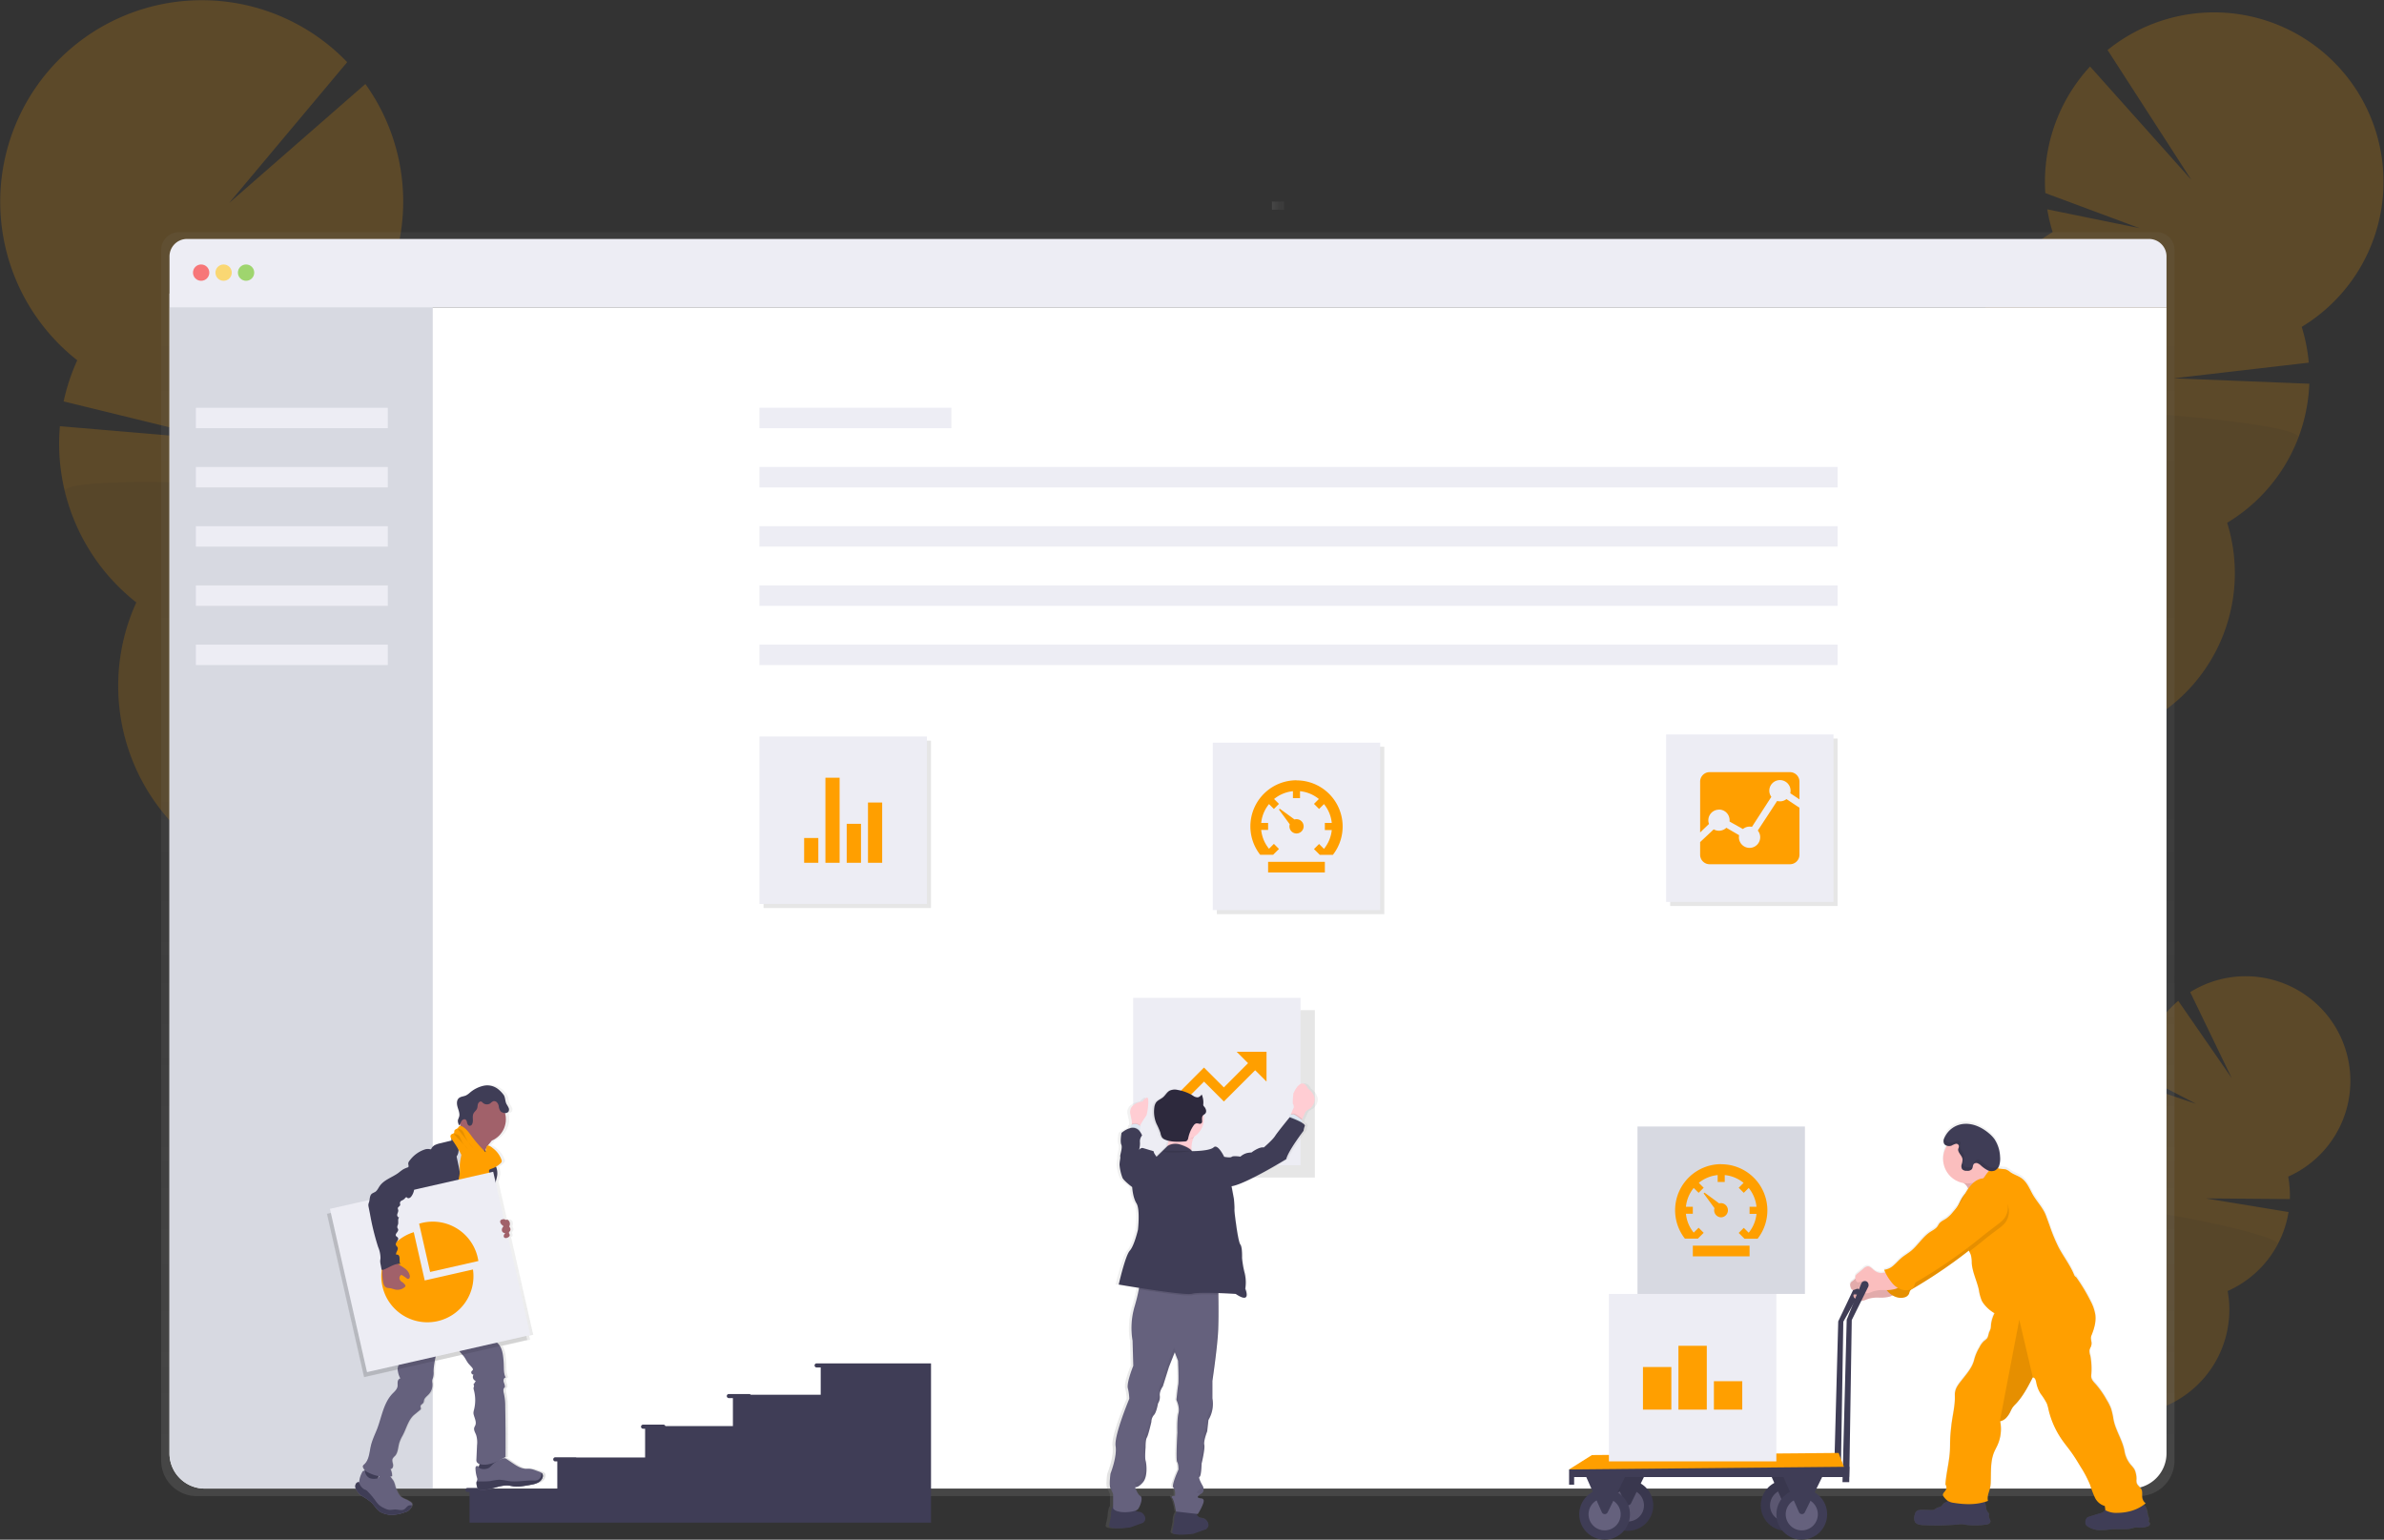 <svg id="a26a8f0d-4f9c-4927-88fb-2c6a33da07b1" data-name="Layer 1" xmlns="http://www.w3.org/2000/svg" xmlns:xlink="http://www.w3.org/1999/xlink" width="1167.52" height="754.06" viewBox="0 0 1167.52 754.06"><rect x="0" y="0" width="1167.52" height="754.06" fill="#333333" stroke="none"/><defs><linearGradient id="ab1c7cfe-44b5-4159-9f4a-9e5eb45dcf3d" x1="588.17" y1="805.69" x2="588.17" y2="186.69" gradientUnits="userSpaceOnUse"><stop offset="0" stop-color="gray" stop-opacity="0.25"/><stop offset="0.54" stop-color="gray" stop-opacity="0.12"/><stop offset="1" stop-color="gray" stop-opacity="0.1"/></linearGradient><linearGradient id="bef5b74f-e0e9-4f25-a252-2de6d30fcb3c" x1="568.69" y1="1179.83" x2="568.69" y2="1173.83" gradientTransform="translate(73.48 -1003.15)" xlink:href="#ab1c7cfe-44b5-4159-9f4a-9e5eb45dcf3d"/><linearGradient id="edd93e19-8656-44cb-97b1-fa57f76832a0" x1="995.74" y1="822.32" x2="995.74" y2="622.1" xlink:href="#ab1c7cfe-44b5-4159-9f4a-9e5eb45dcf3d"/><linearGradient id="a7aacfe1-33f0-4fa2-a43d-b0dbbe7da94f" x1="355.29" y1="824.58" x2="355.29" y2="603.69" gradientTransform="matrix(-1, 0, 0, 1, 965, 0)" xlink:href="#ab1c7cfe-44b5-4159-9f4a-9e5eb45dcf3d"/><linearGradient id="a35cfccf-3ee0-4563-bdbb-1343be007a46" x1="463.15" y1="767.98" x2="463.15" y2="572.32" gradientTransform="matrix(-0.98, 0.22, 0.22, 0.98, 532.3, -45.53)" xlink:href="#ab1c7cfe-44b5-4159-9f4a-9e5eb45dcf3d"/></defs><title>Data points</title><g opacity="0.2"><path d="M1023.5,799.4a18.25,18.25,0,0,1-1.73,2.67q-8.64-6.09-17.57-11.93c.12-.25.25-.51.39-.77a16.74,16.74,0,0,1,6-6.51c3.29-2,7-2.48,10-.86s4.76,4.93,4.94,8.77A16.85,16.85,0,0,1,1023.5,799.4Z" transform="translate(-16.24 -72.97)" fill="#3f3d56"/><ellipse cx="1022.06" cy="779.24" rx="14.01" ry="10.7" transform="translate(-161.16 1244.78) rotate(-62.09)" fill="#3f3d56"/><ellipse cx="1030.07" cy="764.11" rx="14.01" ry="10.7" transform="translate(-143.52 1243.81) rotate(-62.09)" fill="#3f3d56"/><ellipse cx="1038.09" cy="748.97" rx="14.01" ry="10.7" transform="translate(-125.88 1242.84) rotate(-62.09)" fill="#3f3d56"/><ellipse cx="1046.11" cy="733.84" rx="14.01" ry="10.7" transform="translate(-108.24 1241.87) rotate(-62.09)" fill="#3f3d56"/><path d="M1065.55,611.5a51.89,51.89,0,0,1-.78-7l27,9.08-27-14A51.4,51.4,0,0,1,1083,563.13l26.16,37.81-20.31-42.07a51.28,51.28,0,1,1,48,90.35,51.23,51.23,0,0,1,.8,11l-41.15-.33,40.52,6.67a51.32,51.32,0,0,1-29.84,38.69,51.28,51.28,0,1,1-71.23-37.73,51.28,51.28,0,0,1,29.67-56Z" transform="translate(-16.24 -72.97)" fill="#ff9f00"/><path d="M1131.64,682.38a51.13,51.13,0,0,1-24.53,22.88,51.28,51.28,0,1,1-71.23-37.73C1033.89,656.61,1134.34,677.29,1131.64,682.38Z" transform="translate(-16.24 -72.97)" opacity="0.1"/></g><g opacity="0.2"><path d="M991.37,496.93a31,31,0,0,1-2.25,4.63Q974,493.51,958.51,485.9c.14-.43.3-.87.47-1.31a27.32,27.32,0,0,1,8.3-11.66c4.87-3.9,10.74-5.37,16-3.38s8.62,7,9.67,13.12A27.21,27.21,0,0,1,991.37,496.93Z" transform="translate(-16.24 -72.97)" fill="#3f3d56"/><ellipse cx="985.03" cy="464.84" rx="22.69" ry="17.33" transform="translate(183.96 1147.12) rotate(-69.16)" fill="#3f3d56"/><ellipse cx="994.89" cy="438.92" rx="22.69" ry="17.33" transform="translate(214.54 1139.64) rotate(-69.16)" fill="#3f3d56"/><ellipse cx="1004.76" cy="413.01" rx="22.69" ry="17.33" transform="translate(245.11 1132.16) rotate(-69.16)" fill="#3f3d56"/><ellipse cx="1014.62" cy="387.09" rx="22.69" ry="17.33" transform="translate(275.69 1124.68) rotate(-69.16)" fill="#3f3d56"/><path d="M1021.49,186.67a83.22,83.22,0,0,1-2.65-11.17l45.22,9.21-46.16-17.18a83.11,83.11,0,0,1,21.91-62L1089.37,161l-41-63.54a83,83,0,1,1,95.09,135.6,83.51,83.51,0,0,1,3.46,17.52l-66.17,7.67,66.43,2.65a83.07,83.07,0,0,1-40.24,68.1,83,83,0,1,1-122-46.42,83,83,0,0,1,36.52-95.94Z" transform="translate(-16.24 -72.97)" fill="#ff9f00"/><path d="M1141.79,287.38A82.63,82.63,0,0,1,1106.93,329a83,83,0,1,1-122-46.42C979.6,265.45,1145.11,278.67,1141.79,287.38Z" transform="translate(-16.24 -72.97)" opacity="0.1"/></g><g opacity="0.2"><path d="M194.62,583.14a37.65,37.65,0,0,0,2,5.8q19-7.29,38.43-14c-.11-.53-.22-1.07-.36-1.62a32.46,32.46,0,0,0-8.07-15c-5.18-5.32-11.89-7.92-18.34-6.34s-11.2,7-13.35,14.05A32.48,32.48,0,0,0,194.62,583.14Z" transform="translate(-16.24 -72.97)" fill="#3f3d56"/><ellipse cx="206.83" cy="546.21" rx="20.61" ry="26.98" transform="translate(-139.85 -8.35) rotate(-13.72)" fill="#3f3d56"/><ellipse cx="199.01" cy="514.17" rx="20.61" ry="26.98" transform="translate(-132.48 -11.12) rotate(-13.72)" fill="#3f3d56"/><ellipse cx="191.2" cy="482.14" rx="20.61" ry="26.98" transform="translate(-125.1 -13.89) rotate(-13.72)" fill="#3f3d56"/><ellipse cx="183.38" cy="450.11" rx="20.61" ry="26.98" transform="translate(-117.73 -16.66) rotate(-13.72)" fill="#3f3d56"/><path d="M204.82,212.6a97.19,97.19,0,0,0,4.78-12.79L154.89,204l57-13.47a98.81,98.81,0,0,0-16.71-76.43L128.5,172.34l57.77-68.93a98.72,98.72,0,1,0-132.2,146,99,99,0,0,0-6.67,20.15l76.95,18.82L45.57,281.7A98.78,98.78,0,0,0,83,368a98.72,98.72,0,1,0,150.76-36.79,98.73,98.73,0,0,0-29-118.59Z" transform="translate(-16.24 -72.97)" fill="#ff9f00"/><path d="M48,313.7A98.3,98.3,0,0,0,83,368a98.72,98.72,0,1,0,150.76-36.79C242.64,311.73,45.39,302.93,48,313.7Z" transform="translate(-16.24 -72.97)" opacity="0.1"/></g><path d="M1072.54,186.69H103.8a8.64,8.64,0,0,0-8.63,8.65V788.23a17.43,17.43,0,0,0,17.4,17.46h951.2a17.43,17.43,0,0,0,17.4-17.46V195.34A8.64,8.64,0,0,0,1072.54,186.69Z" transform="translate(-16.24 -72.97)" fill="url(#ab1c7cfe-44b5-4159-9f4a-9e5eb45dcf3d)"/><path d="M1077.25,223.5V784.74A17.26,17.26,0,0,1,1060,802H116.51a17.26,17.26,0,0,1-17.26-17.26V223.5Z" transform="translate(-16.24 -72.97)" fill="#fff"/><path d="M228.17,216.69V802H116.51a17.26,17.26,0,0,1-17.26-17.26v-568Z" transform="translate(-16.24 -72.97)" fill="#d7d9e1"/><path d="M1077.25,198.56V223.5h-978V198.56a8.56,8.56,0,0,1,8.56-8.56h960.88A8.56,8.56,0,0,1,1077.25,198.56Z" transform="translate(-16.24 -72.97)" fill="#ededf4"/><circle cx="98.51" cy="133.52" r="4" fill="#fa5959" opacity="0.8"/><circle cx="109.51" cy="133.52" r="4" fill="#fed253" opacity="0.8"/><circle cx="120.51" cy="133.52" r="4" fill="#8ccf4d" opacity="0.8"/><rect x="371.93" y="199.71" width="94" height="10" fill="#ededf4"/><rect x="371.93" y="228.71" width="528" height="10" fill="#ededf4"/><rect x="371.93" y="257.71" width="528" height="10" fill="#ededf4"/><rect x="371.93" y="286.71" width="528" height="10" fill="#ededf4"/><rect x="371.93" y="315.71" width="528" height="10" fill="#ededf4"/><rect x="95.93" y="199.71" width="94" height="10" fill="#ededf4"/><rect x="95.93" y="228.71" width="94" height="10" fill="#ededf4"/><rect x="95.93" y="257.71" width="94" height="10" fill="#ededf4"/><rect x="95.93" y="286.71" width="94" height="10" fill="#ededf4"/><rect x="95.93" y="315.71" width="94" height="10" fill="#ededf4"/><rect x="640.17" y="170.69" width="4" height="6" transform="translate(799.61 -541.45) rotate(90)" fill="url(#bef5b74f-e0e9-4f25-a252-2de6d30fcb3c)"/><path d="M929.24,701.15a1.88,1.88,0,0,0-1-1.48,1.92,1.92,0,0,0-2.55,1.07l-9.21,19.37-2.07,76.25h3.32l1.24-76.08,10.12-17.93A1.92,1.92,0,0,0,929.24,701.15Z" transform="translate(-16.24 -72.97)" fill="#3f3d56"/><path d="M1069,819.92a1.46,1.46,0,0,1-.16.19,2.67,2.67,0,0,1-1.14.57h0a11.14,11.14,0,0,1-2.57.43h-.26a10.65,10.65,0,0,1-1.49,0,7.88,7.88,0,0,0-1.09-.07h0a7.63,7.63,0,0,0-1.55.38,13.29,13.29,0,0,1-3.44.49l-.42,0c-1.3,0-2.62,0-3.93,0h-.63c-2.24,0-4.46.42-6.7.45h-.72a10.58,10.58,0,0,1-6.18-1.85,2.34,2.34,0,0,1-.81-.93,2.68,2.68,0,0,1-.15-1.23,2.9,2.9,0,0,1,.75-2.06,3.22,3.22,0,0,1,1.19-.58l2.28-.72,2.44-.73.16-.05.46-.13.29-.1a4.72,4.72,0,0,0,1-.47,3.36,3.36,0,0,0,1-1c0-.08.1-.16.14-.24l0-.19c-.07-.52-.13-1-.22-1.56a6.15,6.15,0,0,1-3.06-1.73,9.88,9.88,0,0,1-1.79-2.41,50.82,50.82,0,0,1-2.33-6.17,55.59,55.59,0,0,0-4.63-8.89c-1.59-2.65-3.18-5.3-5-7.8-1.2-1.65-2.49-3.24-3.68-4.9a43.31,43.31,0,0,1-7.07-15.46,21.46,21.46,0,0,0-.86-3.14c-.71-1.74-2-3.15-3-4.75a15.59,15.59,0,0,1-2.19-5.62c-.21-1.14-.56-2.36-1.69-2.48h0l-.12.24c-2.34,4.57-4.75,9.2-8.29,12.92a13.83,13.83,0,0,0-1.55,1.78,18.13,18.13,0,0,0-1,1.91,12.6,12.6,0,0,1-2.2,3.22,7.42,7.42,0,0,1-.87.74,4.87,4.87,0,0,1-1.37.68h0a3.9,3.9,0,0,1-.59.14.68.68,0,0,1,0,.14c0,.06,0,.11,0,.16a19.56,19.56,0,0,1-.76,9.92c0,.1-.07.2-.1.29-.17.47-.36.92-.56,1.37-.51,1.1-1.11,2.15-1.58,3.27-.08.19-.16.38-.23.57-1.67,4.44-1.26,9.39-1.46,14.16a15.36,15.36,0,0,1-.37,3.1c-.28,1.15-.73,2.34-1,3.52a6,6,0,0,0,0,2.72l-.1,0c-.45.17-.9.32-1.35.46v.06c.17.93.32,1.86.48,2.78a4.1,4.1,0,0,0,.86,2.22,4.18,4.18,0,0,1,.4.44c.33.51,0,1.19.1,1.8.09.86.89,1.59.76,2.45a1.6,1.6,0,0,1-1,1.15,2.82,2.82,0,0,1-.64.21l-.13,0-.75.09a34.69,34.69,0,0,1-9.27.09c-.61-.1-1.21-.24-1.82-.29a12.84,12.84,0,0,0-2.32.1,114.47,114.47,0,0,1-17.07.33c-1.48-.08-3.18-.32-4-1.59a4.67,4.67,0,0,1-.08-3.6,3.74,3.74,0,0,1,.5-1.26.94.94,0,0,1,.09-.12c.76-.94,2.2-1,3.43-1l4,.12a3.59,3.59,0,0,0,1.18-.1,12.36,12.36,0,0,0,1.77-1c.77-.37,1.74-.4,2.29-1l.07-.09a3.18,3.18,0,0,0,.28-.43l.06-.08h0a.35.35,0,0,0,0-.08c.51-.67,1.41-.89,2.13-1.32a1.44,1.44,0,0,0,.31-.22l.08-.07a8.61,8.61,0,0,1-2-2,2.14,2.14,0,0,1-.46-.8,1.21,1.21,0,0,1,.05-.68,1,1,0,0,1,.07-.15.08.08,0,0,1,0,0c.28-.56.86-1.06,1.18-1.63l0-.05a2.57,2.57,0,0,0-.13-2.79c.33-5.45,1.83-10.78,2.17-16.24.13-2.17.07-4.35.17-6.52s.34-4.29.58-6.42c.55-4.88,1.87-9.66,1.69-14.56a9,9,0,0,1,0-1.37s0-.06,0-.09a8.2,8.2,0,0,1,.93-2.87,22.18,22.18,0,0,1,2-2.87c2.55-3.31,5.61-6.62,6.52-10.71a23.13,23.13,0,0,1,2.54-5.93,10.42,10.42,0,0,1,2.21-3.11,9.39,9.39,0,0,0,1.47-1.26c.68-.88.7-2.09,1.1-3.14.21-.54.53-1,.69-1.6a1,1,0,0,1,0-.17,10.86,10.86,0,0,0,.14-1.71c0-.16,0-.32,0-.48v0a17.37,17.37,0,0,1,1.42-4.74l.25-.57a17.66,17.66,0,0,1-5-4.32,9.87,9.87,0,0,1-1.2-1.82,22,22,0,0,1-1.45-5.48c-1-4.43-3.17-8.6-3.47-13.12a14.83,14.83,0,0,0-.48-4.11,8.76,8.76,0,0,0-.47-1c-.08-.14-.15-.28-.22-.42a.8.8,0,0,1-.08-.16l-.22-.41-.34.26a248.49,248.49,0,0,1-26.61,18.19l-.8.47a2.93,2.93,0,0,0-1,.86l-.09.16h0c-.19.39-.24.84-.4,1.25a3.38,3.38,0,0,1-2.31,1.84,7.13,7.13,0,0,1-5.24-.68c-.2-.1-.4-.21-.59-.33a6.65,6.65,0,0,1-.66.32,6.49,6.49,0,0,1-.87.33,18.21,18.21,0,0,1-5.11.46,15.54,15.54,0,0,0-5.09.56,12.82,12.82,0,0,1-3.27,1h-.39a5.88,5.88,0,0,1-1.85-.55l-.34-.15c-.17-.09-.34-.17-.51-.28a2.69,2.69,0,0,1-.5-.39,1.83,1.83,0,0,1-.47-.79,1.34,1.34,0,0,1,0-.66.39.39,0,0,1,.14-.25.41.41,0,0,1,.24-.06,7.5,7.5,0,0,1,1.42.12,4.66,4.66,0,0,0,.83,0h.15a1.77,1.77,0,0,0,1.26-.7.66.66,0,0,0,.11-.2h0a.87.87,0,0,0,.08-.37.29.29,0,0,0,0-.09c-.17-.08-.35-.16-.51-.25l-.25-.15-.05,0a2.44,2.44,0,0,1-.43-.35,1.33,1.33,0,0,1-.21-.26,1.57,1.57,0,0,1-.25-.5h0a2.38,2.38,0,0,0-1,0c-.45.12-.91.39-1.36.48a1.13,1.13,0,0,1-.68,0c-.65-.23-.87-1-1-1.69,0-.13,0-.26-.08-.4h0a2.27,2.27,0,0,1,0-.78,2.84,2.84,0,0,1,1.09-1.42l1.36-1.14.1-.08a3.43,3.43,0,0,1-.06-.34,2,2,0,0,1,0-.77,2.86,2.86,0,0,1,1.09-1.42l3-2.53a3.52,3.52,0,0,1,1.91-1c1.09-.07,2,.83,2.78,1.55a6.15,6.15,0,0,0,3.64,1.75,5.27,5.27,0,0,0,1.93-.26l.35-.12c-.07-.15-.15-.3-.22-.46s-.24-.51-.35-.76a8.29,8.29,0,0,0,4.7-2.25c1.34-1.16,2.49-2.53,3.84-3.67s3.13-2.17,4.61-3.36c3.44-2.79,5.73-6.89,9.41-9.35,1.27-.86,2.75-1.54,3.62-2.82.27-.39.47-.84.75-1.23.88-1.24,2.39-1.81,3.64-2.67a18,18,0,0,0,3.35-3.34c.72-.87,1.45-1.74,2.13-2.63.64-1.18,1.17-2.41,1.84-3.58a17.79,17.79,0,0,1,2-2.77c.17-.33.34-.66.53-1s.32-.55.49-.81.25-.37.38-.55c-.38-.67-.74-1.25-.91-1.49l-.08-.12a12.93,12.93,0,0,0-1.17-1.09q-.66-.11-1.29-.27a12.09,12.09,0,0,1-8.89-11.68v0a12,12,0,0,1,1.32-5.46c.17-.34.36-.66.56-1a5.31,5.31,0,0,1-.55-.23,2.12,2.12,0,0,1-.77-.63,1.84,1.84,0,0,1-.32-.81,4.07,4.07,0,0,1,.3-2,9,9,0,0,1,.38-.9s0,0,0-.05a11.54,11.54,0,0,1,9.75-6.18c4.26-.17,8.4,1.82,11.76,4.68A15.83,15.83,0,0,1,993,629.6a17,17,0,0,1,2.77,8.64,13.11,13.11,0,0,1,0,2.87,6.81,6.81,0,0,1-.2,1c-.06.2-.13.39-.2.58a4.08,4.08,0,0,1-.19.42v0a2.93,2.93,0,0,1-.21.39l0,.05-.06.09.11.24a2.26,2.26,0,0,0,.11.22h0c.84.07,1.6.18,2.44.25a5.18,5.18,0,0,1,1.18.18,8.06,8.06,0,0,1,2.15,1.34c1.73,1.22,3.85,1.79,5.54,3.05,2.51,1.86,3.75,4.92,5.24,7.67,2,3.68,5.23,6.81,6.66,10.75l1.95,5.35a82.1,82.1,0,0,0,4.27,10.3c2.4,4.59,5.66,8.72,7.59,13.52a2.13,2.13,0,0,0,1,1.12,87.69,87.69,0,0,1,7,11.68,22.58,22.58,0,0,1,2.38,6.77,16.09,16.09,0,0,1-.52,6.32,29.11,29.11,0,0,1-1.21,3.59,6,6,0,0,0-.41,1.28.68.68,0,0,0,0,.14,12.11,12.11,0,0,0,.3,2.38,4.38,4.38,0,0,1-.21,1.9c0,.09-.07.19-.11.28a11.08,11.08,0,0,0-.65,1.51l0,.19a7.52,7.52,0,0,0,.42,2.71,35.93,35.93,0,0,1,.41,9.94c-.1,1.65,1.24,3,2.36,4.21a44.61,44.61,0,0,1,5.25,7.64,24.23,24.23,0,0,1,2.15,4.29,37.92,37.92,0,0,1,1.15,5.28c1.06,5.47,4.51,10.3,5.45,15.79a14.16,14.16,0,0,0,3.2,6.79,13.91,13.91,0,0,1,1.38,1.67,6.73,6.73,0,0,1,.69,1.49,11,11,0,0,1,.56,3.78,6,6,0,0,0,.11,1.84c.39,1.27,1.78,2,2.36,3.17s.17,2.73.39,4.09a4.48,4.48,0,0,0,1.64,2.76c-.33.29-.68.56-1,.82a4.08,4.08,0,0,1,.86.9,3.49,3.49,0,0,1,.39.74c.55,1.27.57,2.78,1,4.12a2.94,2.94,0,0,1,.29,1.73,1.94,1.94,0,0,0-.14.51c0,.38.39.62.54,1A1,1,0,0,1,1069,819.92Z" transform="translate(-16.24 -72.97)" fill="url(#edd93e19-8656-44cb-97b1-fa57f76832a0)"/><path d="M981.25,658.3a26.18,26.18,0,0,0,7-3.53l7.71-4.91a6.72,6.72,0,0,1-5-3.46,17.7,17.7,0,0,1-1.88-6,31.35,31.35,0,0,0-8.86,5.8c-1.07.92-3.32,2.3-3.65,3.73s1.76,2.59,2.57,3.55C979.45,653.83,982.07,658.08,981.25,658.3Z" transform="translate(-16.24 -72.97)" fill="#fbbebe"/><path d="M981.25,658.3a26.18,26.18,0,0,0,7-3.53l7.71-4.91a6.72,6.72,0,0,1-5-3.46,17.7,17.7,0,0,1-1.88-6,31.35,31.35,0,0,0-8.86,5.8c-1.07.92-3.32,2.3-3.65,3.73s1.76,2.59,2.57,3.55C979.45,653.83,982.07,658.08,981.25,658.3Z" transform="translate(-16.24 -72.97)" opacity="0.1"/><path d="M939.1,698.87a8.52,8.52,0,0,1-4.33,1.31,6.32,6.32,0,0,1-3.64-1.74c-.81-.72-1.68-1.62-2.77-1.54a3.57,3.57,0,0,0-1.91,1l-3,2.52a2.09,2.09,0,0,0-1,2.57c.14.67.36,1.46,1,1.69s1.35-.27,2-.45a2.39,2.39,0,0,1,2.35.69,1.41,1.41,0,0,1,.4.9c0,.75-.84,1.24-1.59,1.28s-1.5-.21-2.25-.16a.41.41,0,0,0-.24.06.4.4,0,0,0-.14.24,1.57,1.57,0,0,0,.48,1.45,4.19,4.19,0,0,0,1.35.81,5.49,5.49,0,0,0,1.85.55c1.27.08,2.44-.63,3.65-1a16,16,0,0,1,5.08-.56,17.74,17.74,0,0,0,5.1-.45,5.77,5.77,0,0,0,3.86-3.13.81.81,0,0,0,.07-.48.82.82,0,0,0-.35-.41c-2.31-1.71-3.25-3.79-5.85-5Z" transform="translate(-16.24 -72.97)" fill="#fbbebe"/><path d="M939.1,698.87a8.52,8.52,0,0,1-4.33,1.31,6.32,6.32,0,0,1-3.64-1.74c-.81-.72-1.68-1.62-2.77-1.54a3.57,3.57,0,0,0-1.91,1l-3,2.52a2.09,2.09,0,0,0-1,2.57c.14.67.36,1.46,1,1.69s1.35-.27,2-.45a2.39,2.39,0,0,1,2.35.69,1.41,1.41,0,0,1,.4.9c0,.75-.84,1.24-1.59,1.28s-1.5-.21-2.25-.16a.41.41,0,0,0-.24.06.4.4,0,0,0-.14.24,1.57,1.57,0,0,0,.48,1.45,4.19,4.19,0,0,0,1.35.81,5.49,5.49,0,0,0,1.85.55c1.27.08,2.44-.63,3.65-1a16,16,0,0,1,5.08-.56,17.74,17.74,0,0,0,5.1-.45,5.77,5.77,0,0,0,3.86-3.13.81.81,0,0,0,.07-.48.82.82,0,0,0-.35-.41c-2.31-1.71-3.25-3.79-5.85-5Z" transform="translate(-16.24 -72.97)" opacity="0.1"/><path d="M987.63,654.67a5,5,0,0,0-4.38-.53,9.43,9.43,0,0,0-3.78,2.52,17.24,17.24,0,0,0-2.66,3.52c-.71,1.23-1.26,2.54-1.95,3.78a39.41,39.41,0,0,1-4.5,6.11,17.55,17.55,0,0,1-3.35,3.32c-1.24.86-2.75,1.43-3.63,2.66-.28.39-.48.83-.76,1.23-.86,1.26-2.33,1.94-3.61,2.79-3.68,2.45-6,6.52-9.39,9.29-1.48,1.19-3.15,2.13-4.61,3.35s-2.5,2.49-3.83,3.64a8.2,8.2,0,0,1-4.7,2.23,24,24,0,0,0,4.6,7.24c2,2,5,3.35,7.8,2.55a3.39,3.39,0,0,0,2.31-1.83,7.56,7.56,0,0,1,.48-1.41,3,3,0,0,1,1.05-.85,247.16,247.16,0,0,0,31.54-21.86c2.67-2.17,5.31-4.11,8-6.2a17.51,17.51,0,0,0,2.71-2.37,9,9,0,0,0,1.09-9.92,23.75,23.75,0,0,0-2.51-3.41A30.08,30.08,0,0,0,987.63,654.67Z" transform="translate(-16.24 -72.97)" fill="#ff9f00"/><path d="M987.63,654.67a5,5,0,0,0-4.38-.53,9.43,9.43,0,0,0-3.78,2.52,17.24,17.24,0,0,0-2.66,3.52c-.71,1.23-1.26,2.54-1.95,3.78a39.41,39.41,0,0,1-4.5,6.11,17.55,17.55,0,0,1-3.35,3.32c-1.24.86-2.75,1.43-3.63,2.66-.28.39-.48.83-.76,1.23-.86,1.26-2.33,1.94-3.61,2.79-3.68,2.45-6,6.52-9.39,9.29-1.48,1.19-3.15,2.13-4.61,3.35s-2.5,2.49-3.83,3.64a8.2,8.2,0,0,1-4.7,2.23,24,24,0,0,0,4.6,7.24c2,2,5,3.35,7.8,2.55a3.39,3.39,0,0,0,2.31-1.83,7.56,7.56,0,0,1,.48-1.41,3,3,0,0,1,1.05-.85,247.16,247.16,0,0,0,31.54-21.86c2.67-2.17,5.31-4.11,8-6.2a17.51,17.51,0,0,0,2.71-2.37,9,9,0,0,0,1.09-9.92,23.75,23.75,0,0,0-2.51-3.41A30.08,30.08,0,0,0,987.63,654.67Z" transform="translate(-16.24 -72.97)" opacity="0.1"/><path d="M969.82,808.41a6.66,6.66,0,0,0-2.12,1.32c-.17.21-.28.47-.46.67-.55.65-1.53.68-2.29,1.05a13.55,13.55,0,0,1-1.77,1,3.94,3.94,0,0,1-1.19.09l-4-.12c-1.28,0-2.78,0-3.52,1.07a3.74,3.74,0,0,0-.5,1.26,4.62,4.62,0,0,0,.08,3.58c.78,1.25,2.48,1.49,4,1.57a112.87,112.87,0,0,0,17-.33,13.74,13.74,0,0,1,2.31-.09,18.16,18.16,0,0,1,1.82.29,35,35,0,0,0,9.26-.09,4.71,4.71,0,0,0,1.53-.33,1.58,1.58,0,0,0,1-1.14c.13-.86-.67-1.58-.76-2.44-.06-.61.23-1.28-.1-1.79a2.72,2.72,0,0,0-.4-.43,4.09,4.09,0,0,1-.85-2.21l-.75-4.28a1.27,1.27,0,0,0-.34-.8,1.19,1.19,0,0,0-.52-.21c-3.15-.72-6.39-.06-9.54.34a26.53,26.53,0,0,1-4.88.24c-.7,0-1-.13-1.5.33S970.48,808,969.82,808.41Z" transform="translate(-16.24 -72.97)" fill="#3f3d56"/><path d="M1046.08,813.53a6.58,6.58,0,0,1-1.77.69q-2.44.72-4.87,1.49a3.22,3.22,0,0,0-1.19.58,2.86,2.86,0,0,0-.75,2.05,2.66,2.66,0,0,0,.15,1.22,2.39,2.39,0,0,0,.81.92,10.85,10.85,0,0,0,6.61,1.84c2.33,0,4.64-.39,7-.45,2.82-.08,5.71.32,8.41-.47a8.12,8.12,0,0,1,1.6-.39,8,8,0,0,1,1.09.07,11.39,11.39,0,0,0,4.31-.39,2.65,2.65,0,0,0,1.15-.57,1.09,1.09,0,0,0,.31-1.17c-.15-.33-.53-.58-.54-1a1.94,1.94,0,0,1,.14-.51,2.91,2.91,0,0,0-.29-1.72c-.54-1.6-.45-3.44-1.41-4.83a6.14,6.14,0,0,0-4.38-2.18,12.21,12.21,0,0,0-4.09.12c-1.51.32-2.92,1-4.41,1.43a14.59,14.59,0,0,1-5.3.5c-1.19-.1-.78.09-1.18,1.08A3.49,3.49,0,0,1,1046.08,813.53Z" transform="translate(-16.24 -72.97)" fill="#3f3d56"/><circle cx="963.62" cy="567.57" r="12.02" fill="#fbbebe"/><path d="M1067,809.23c-3.73,3.21-8.77,4.61-13.68,4.66a11.18,11.18,0,0,1-6-1.28c-.12-.68-.17-1.41-.3-2.09a7.66,7.66,0,0,1-4.84-4.12,50.23,50.23,0,0,1-2.33-6.13,55.1,55.1,0,0,0-4.63-8.84c-1.58-2.63-3.17-5.26-5-7.74-1.2-1.65-2.49-3.22-3.67-4.87a43,43,0,0,1-7.07-15.36,19.45,19.45,0,0,0-.86-3.12,30.94,30.94,0,0,0-3-4.72,15.51,15.51,0,0,1-2.19-5.59c-.21-1.13-.55-2.35-1.69-2.47h0c-2.38,4.63-4.81,9.32-8.4,13.08a12.85,12.85,0,0,0-1.55,1.76,17.34,17.34,0,0,0-1,1.91,12,12,0,0,1-2.19,3.2,5.13,5.13,0,0,1-2.83,1.54,19.26,19.26,0,0,1-1.36,11.81c-.5,1.1-1.1,2.14-1.57,3.25-1.93,4.55-1.49,9.7-1.69,14.64a15.07,15.07,0,0,1-.36,3.08c-.51,2-1.54,4.18-1,6.2-5.2,2-11,1.86-16.47,1a7.9,7.9,0,0,1-3.07-.93,8.57,8.57,0,0,1-2-2,2.14,2.14,0,0,1-.46-.8c-.21-.95.84-1.64,1.32-2.48A2.55,2.55,0,0,0,969,800c.33-5.43,1.83-10.73,2.16-16.15.14-2.16.08-4.32.18-6.48s.33-4.26.57-6.38c.55-4.84,1.88-9.59,1.69-14.46a8.38,8.38,0,0,1,1-4.31,21.06,21.06,0,0,1,2-2.85c2.54-3.29,5.6-6.58,6.51-10.64a23,23,0,0,1,2.53-5.89,10.41,10.41,0,0,1,2.22-3.09,9.79,9.79,0,0,0,1.46-1.26c.68-.87.7-2.08,1.11-3.12a17.2,17.2,0,0,0,.67-1.59,8.9,8.9,0,0,0,.19-1.86,17.14,17.14,0,0,1,1.72-5.78,17.67,17.67,0,0,1-5-4.29,10.39,10.39,0,0,1-1.21-1.81,22.74,22.74,0,0,1-1.45-5.44c-1-4.41-3.15-8.55-3.46-13a14.73,14.73,0,0,0-.48-4.09,13.69,13.69,0,0,0-.77-1.59,6.4,6.4,0,0,1-.65-1.61c-.27-1.22.1-2.5,0-3.74a27.21,27.21,0,0,0-.8-3.2,15.36,15.36,0,0,1-.12-4.23,35.12,35.12,0,0,0,.32-5,19.36,19.36,0,0,1,5.26-14.89l.1-.1c.79-.81,1.65-1.56,2.37-2.44,1-1.17,1.67-2.56,2.68-3.7.45-.51,1-1,1.4-1.48a12.05,12.05,0,0,1,1.34-1.51,2.08,2.08,0,0,1,1.88-.5,4.92,4.92,0,0,0,.57,1.76c.86.07,1.63.19,2.48.26a5.18,5.18,0,0,1,1.18.18,7.78,7.78,0,0,1,2.15,1.33c1.72,1.21,3.84,1.78,5.53,3,2.51,1.84,3.75,4.89,5.23,7.62,2,3.66,5.23,6.77,6.66,10.68q1,2.67,1.94,5.32a81.9,81.9,0,0,0,4.27,10.24c2.4,4.55,5.65,8.66,7.57,13.43a2.15,2.15,0,0,0,1,1.11,87.55,87.55,0,0,1,7,11.61,22.06,22.06,0,0,1,2.37,6.73c.46,3.34-.46,6.72-1.72,9.85a4.91,4.91,0,0,0-.43,1.41,11.22,11.22,0,0,0,.3,2.36,4.46,4.46,0,0,1-.32,2.17,9.86,9.86,0,0,0-.65,1.5,6.41,6.41,0,0,0,.39,2.88,35.5,35.5,0,0,1,.4,9.88c-.09,1.64,1.25,3,2.36,4.18a44.61,44.61,0,0,1,5.25,7.59,25,25,0,0,1,2.14,4.26,37.36,37.36,0,0,1,1.16,5.26c1,5.43,4.5,10.23,5.43,15.68a14,14,0,0,0,3.2,6.74,14.56,14.56,0,0,1,1.38,1.67,6.2,6.2,0,0,1,.68,1.48,10.94,10.94,0,0,1,.57,3.76,5.35,5.35,0,0,0,.11,1.83c.38,1.26,1.78,2,2.35,3.15s.18,2.71.4,4.06A4.32,4.32,0,0,0,1067,809.23Z" transform="translate(-16.24 -72.97)" fill="#ff9f00"/><path d="M941.59,695.14a8.55,8.55,0,0,1-4.33,1.31,6.29,6.29,0,0,1-3.64-1.74c-.82-.72-1.69-1.62-2.77-1.54a3.54,3.54,0,0,0-1.91,1l-3,2.52a2.77,2.77,0,0,0-1.08,1.41,2.68,2.68,0,0,0,.07,1.16c.13.67.36,1.46,1,1.69s1.35-.27,2-.45a2.37,2.37,0,0,1,2.35.69,1.36,1.36,0,0,1,.4.9c0,.75-.83,1.25-1.59,1.28s-1.49-.21-2.24-.16a.42.42,0,0,0-.25.06.45.45,0,0,0-.14.24A1.6,1.6,0,0,0,927,705a4.57,4.57,0,0,0,1.36.82,5.73,5.73,0,0,0,1.84.54c1.28.08,2.45-.63,3.65-1a15.85,15.85,0,0,1,5.09-.57,17.77,17.77,0,0,0,5.1-.45,5.76,5.76,0,0,0,3.85-3.13.68.68,0,0,0,.07-.48.8.8,0,0,0-.34-.41c-2.32-1.71-3.26-3.79-5.86-5Z" transform="translate(-16.24 -72.97)" fill="#fbbebe"/><path d="M974,633.16a10.1,10.1,0,0,0-2,.87,3.46,3.46,0,0,1-2.83-.16,2.12,2.12,0,0,1-.77-.63,3,3,0,0,1,0-2.79,11.39,11.39,0,0,1,10.15-7.08c4.25-.17,8.39,1.81,11.74,4.65a16.43,16.43,0,0,1,2.67,2.79,16.9,16.9,0,0,1,2.77,8.59,11.24,11.24,0,0,1-.26,3.84,4.68,4.68,0,0,1-2.17,2.94,4.33,4.33,0,0,1-3.81-.17,15.45,15.45,0,0,1-3.25-2.37,5,5,0,0,0-1.62-1,1.68,1.68,0,0,0-1.76.42c-.55.67-.42,1.76-.92,2.48a2.74,2.74,0,0,1-2.44.82,2.79,2.79,0,0,1-2.32-.78,2.9,2.9,0,0,1-.23-2.37,7.56,7.56,0,0,0,.41-2.43c-.17-1.64-1.62-2.68-2.07-4.2-.29-1,.36-1.42.29-2.32A1.3,1.3,0,0,0,974,633.16Z" transform="translate(-16.24 -72.97)" fill="#3f3d56"/><path d="M1011.77,747.46l0,.1h0c-2.38,4.63-4.81,9.32-8.4,13.08a12.85,12.85,0,0,0-1.55,1.76,17.34,17.34,0,0,0-1,1.91,12,12,0,0,1-2.19,3.2l-3,1.5,9.53-49.73Z" transform="translate(-16.24 -72.97)" opacity="0.1"/><path d="M997.92,672.19a17.51,17.51,0,0,1-2.71,2.37c-2.74,2.09-5.38,4-8,6.2q-3.23,2.63-6.52,5.13a6.4,6.4,0,0,1-.65-1.61c-.27-1.22.1-2.5,0-3.74a27.21,27.21,0,0,0-.8-3.2,15.36,15.36,0,0,1-.12-4.23,35.12,35.12,0,0,0,.32-5,19.36,19.36,0,0,1,5.26-14.89l.1-.1a7.77,7.77,0,0,1,1.41-.63,5,5,0,0,1,4.38.53,29.86,29.86,0,0,1,6,5.86,23.12,23.12,0,0,1,2.51,3.4A9,9,0,0,1,997.92,672.19Z" transform="translate(-16.24 -72.97)" opacity="0.1"/><path d="M990.12,650.94a5,5,0,0,0-4.39-.53,9.46,9.46,0,0,0-3.77,2.52,17.28,17.28,0,0,0-2.67,3.52c-.7,1.23-1.26,2.54-1.94,3.78a38.84,38.84,0,0,1-4.51,6.11,17.22,17.22,0,0,1-3.34,3.32c-1.25.86-2.76,1.43-3.64,2.66-.28.39-.48.83-.75,1.23-.87,1.26-2.34,1.94-3.62,2.79-3.67,2.45-6,6.52-9.38,9.29-1.48,1.19-3.15,2.13-4.61,3.35s-2.5,2.49-3.84,3.64a8.15,8.15,0,0,1-4.69,2.23,24,24,0,0,0,4.59,7.24c2,2,5.05,3.35,7.81,2.55a3.38,3.38,0,0,0,2.3-1.83,8.39,8.39,0,0,1,.49-1.41,3,3,0,0,1,1.05-.85,247.87,247.87,0,0,0,31.54-21.86c2.67-2.17,5.31-4.11,8-6.2a17.06,17.06,0,0,0,2.71-2.37,9,9,0,0,0,1.1-9.92,22.49,22.49,0,0,0-2.52-3.4A29.81,29.81,0,0,0,990.12,650.94Z" transform="translate(-16.24 -72.97)" fill="#ff9f00"/><g opacity="0.1"><path d="M980.31,644.67a2.76,2.76,0,0,1-2.32-.78,2.9,2.9,0,0,1-.23-2.37,7.5,7.5,0,0,0,.41-2.42c-.17-1.65-1.62-2.68-2.07-4.21-.29-1,.36-1.42.29-2.32a1.31,1.31,0,0,0-1.55-1.07,10.1,10.1,0,0,0-2,.87,3.46,3.46,0,0,1-2.83-.15,2.35,2.35,0,0,1-.77-.63,3,3,0,0,1,0-2.8l0-.09a10.53,10.53,0,0,0-.86,1.75,3,3,0,0,0,0,2.79,2.12,2.12,0,0,0,.77.63A3.46,3.46,0,0,0,972,634a10.1,10.1,0,0,1,2-.87,1.3,1.3,0,0,1,1.55,1.07c.07.9-.58,1.32-.29,2.32.45,1.52,1.9,2.56,2.07,4.2a7.56,7.56,0,0,1-.41,2.43,2.9,2.9,0,0,0,.23,2.37,2.79,2.79,0,0,0,2.32.78,2.74,2.74,0,0,0,2.44-.82,3.38,3.38,0,0,0,.45-1.27A3.53,3.53,0,0,1,980.31,644.67Z" transform="translate(-16.24 -72.97)"/><path d="M994.1,644.52a4.31,4.31,0,0,1-3.8-.16A16.54,16.54,0,0,1,987,642a4.73,4.73,0,0,0-1.61-1,1.68,1.68,0,0,0-1.76.42,3.24,3.24,0,0,0-.52,1.4,1.75,1.75,0,0,1,1.45-.16,5,5,0,0,1,1.62,1,15.45,15.45,0,0,0,3.25,2.37,4.33,4.33,0,0,0,3.81.17,4.63,4.63,0,0,0,2.13-2.8A3.76,3.76,0,0,1,994.1,644.52Z" transform="translate(-16.24 -72.97)"/></g><circle cx="874.73" cy="737.28" r="12.43" fill="#3f3d56"/><circle cx="874.73" cy="737.28" r="12.43" opacity="0.1"/><circle cx="874.73" cy="737.28" r="7.87" fill="#65617d"/><circle cx="874.73" cy="737.28" r="7.87" opacity="0.1"/><path d="M881.43,790.77l8.16,18.44a1.58,1.58,0,0,0,2.87.06l9.7-19.75Z" transform="translate(-16.24 -72.97)" fill="#3f3d56"/><path d="M881.43,790.77l8.16,18.44a1.58,1.58,0,0,0,2.87.06l9.7-19.75Z" transform="translate(-16.24 -72.97)" opacity="0.1"/><circle cx="797.23" cy="737.28" r="12.43" fill="#3f3d56"/><circle cx="797.23" cy="737.28" r="12.43" opacity="0.1"/><circle cx="797.23" cy="737.28" r="7.87" fill="#65617d"/><circle cx="797.23" cy="737.28" r="7.87" opacity="0.1"/><path d="M803.94,790.77l8.16,18.44a1.58,1.58,0,0,0,2.87.06l9.69-19.75Z" transform="translate(-16.24 -72.97)" fill="#3f3d56"/><path d="M803.94,790.77l8.16,18.44a1.58,1.58,0,0,0,2.87.06l9.69-19.75Z" transform="translate(-16.24 -72.97)" opacity="0.1"/><path d="M931.31,702a1.86,1.86,0,0,0-1-1.48,1.92,1.92,0,0,0-2.55,1.07l-7.13,17.71-2.07,79.57h3.31l1.24-79.4,8.06-16.27A1.91,1.91,0,0,0,931.31,702Z" transform="translate(-16.24 -72.97)" fill="#3f3d56"/><polygon points="768.43 719.66 779.62 712.62 900.42 711.58 903.53 719.66 768.43 719.66" fill="#ff9f00"/><polygon points="768.43 727.12 768.43 719.66 905.72 718.34 905.59 723.39 770.91 723.39 770.91 727.12 768.43 727.12" fill="#3f3d56"/><circle cx="785.83" cy="741.63" r="12.43" fill="#3f3d56"/><circle cx="785.83" cy="741.63" r="7.87" fill="#65617d"/><path d="M792.54,795.12l8.16,18.44a1.58,1.58,0,0,0,2.87.06l9.69-19.74Z" transform="translate(-16.24 -72.97)" fill="#3f3d56"/><circle cx="882.39" cy="741.63" r="12.43" fill="#3f3d56"/><circle cx="882.39" cy="741.63" r="7.87" fill="#65617d"/><path d="M889.1,795.12l8.16,18.44a1.58,1.58,0,0,0,2.87.06l9.69-19.74Z" transform="translate(-16.24 -72.97)" fill="#3f3d56"/><rect x="787.93" y="633.71" width="82" height="82" fill="#ededf4"/><path d="M820.85,742.48h13.9v20.84h-13.9Zm17.37-10.42h13.89v31.26H838.22Zm17.37,17.36h13.89v13.9H855.59Z" transform="translate(-16.24 -72.97)" fill="#ff9f00"/><rect x="801.93" y="551.71" width="82" height="82" fill="#d7d9e1"/><path d="M845.27,683.05h27.79v5.21H845.27Zm13.9-13.89a3.48,3.48,0,0,0,0-6.95,3.83,3.83,0,0,0-1,.13L851,657.06l-.43.38,5.31,7.24a3.29,3.29,0,0,0-.16,1A3.47,3.47,0,0,0,859.17,669.16Z" transform="translate(-16.24 -72.97)" fill="#ff9f00"/><path d="M859.17,643.11a22.57,22.57,0,0,0-17.79,36.47h6.38l.43-.44,2.4-2.39-2.48-2.49-2.4,2.39a17.25,17.25,0,0,1-3.82-9.23h3.38V664h-3.38a17.25,17.25,0,0,1,3.82-9.23l2.4,2.39,2.48-2.49-2.39-2.39a17.28,17.28,0,0,1,9.23-3.82v3.38h3.47v-3.38a17.25,17.25,0,0,1,9.23,3.82l-2.39,2.39,2.49,2.49,2.4-2.39a17.33,17.33,0,0,1,3.82,9.23h-3.39v3.47h3.39a17.33,17.33,0,0,1-3.82,9.23l-2.4-2.39-2.49,2.49,2.4,2.39.44.44H877a22.58,22.58,0,0,0-17.79-36.47Z" transform="translate(-16.24 -72.97)" fill="#ff9f00"/><rect x="373.93" y="362.71" width="82" height="82" opacity="0.1"/><rect x="371.93" y="360.71" width="82" height="82" fill="#ededf4"/><path d="M420.48,453.85h6.95v41.68h-6.95Zm-10.42,29.52H417v12.16h-6.95Zm20.84-6.95h7v19.11h-7ZM441.32,466h6.95v29.53h-6.95Z" transform="translate(-16.24 -72.97)" fill="#ff9f00"/><rect x="817.93" y="361.71" width="82" height="82" opacity="0.1"/><rect x="815.93" y="359.71" width="82" height="82" fill="#ededf4"/><path d="M886.56,465.25l-9.47,14.48a5.13,5.13,0,0,1,1.17,3.28,5.21,5.21,0,0,1-10.42,0,6.12,6.12,0,0,1,.09-1l-6.25-3.64a5.19,5.19,0,0,1-6.18.78l-6.65,6.23v6.21a4.65,4.65,0,0,0,4.63,4.64h39.37a4.66,4.66,0,0,0,4.64-4.64V468.56l-6.36-4.23a5.23,5.23,0,0,1-4.57.92Z" transform="translate(-16.24 -72.97)" fill="#ff9f00"/><path d="M858.07,469.45a5.21,5.21,0,0,1,5.21,5.21c0,.22,0,.45,0,.67l6.52,3.65a5.2,5.2,0,0,1,3.3-1.18,5.76,5.76,0,0,1,1.13.12l9.49-14.69a5.16,5.16,0,0,1-1-3,5.21,5.21,0,0,1,10.42,0,5.52,5.52,0,0,1-.14,1.23l4.49,3v-8.69a4.66,4.66,0,0,0-4.64-4.64H853.48a4.65,4.65,0,0,0-4.63,4.64v24.89l4.34-4.16a5.2,5.2,0,0,1,4.88-7Z" transform="translate(-16.24 -72.97)" fill="#ff9f00"/><rect x="595.93" y="365.71" width="82" height="82" opacity="0.1"/><rect x="593.93" y="363.71" width="82" height="82" fill="#ededf4"/><path d="M637.27,495.05h27.79v5.21H637.27Zm13.9-13.89a3.48,3.48,0,0,0,0-7,3.83,3.83,0,0,0-1,.13L643,469.06l-.43.38,5.31,7.24a3.29,3.29,0,0,0-.16,1A3.47,3.47,0,0,0,651.17,481.16Z" transform="translate(-16.24 -72.97)" fill="#ff9f00"/><path d="M651.17,455.11a22.57,22.57,0,0,0-17.79,36.47h6.38l.43-.44,2.4-2.39-2.48-2.49-2.4,2.39a17.25,17.25,0,0,1-3.82-9.23h3.38V476h-3.38a17.25,17.25,0,0,1,3.82-9.23l2.4,2.39,2.48-2.49-2.39-2.39a17.28,17.28,0,0,1,9.23-3.82v3.38h3.47v-3.38a17.25,17.25,0,0,1,9.23,3.82l-2.39,2.39,2.49,2.49,2.4-2.39a17.33,17.33,0,0,1,3.82,9.23h-3.39v3.47h3.39a17.33,17.33,0,0,1-3.82,9.23l-2.4-2.39-2.49,2.49,2.4,2.39.44.44H669a22.58,22.58,0,0,0-17.79-36.47Z" transform="translate(-16.24 -72.97)" fill="#ff9f00"/><rect x="561.93" y="494.71" width="82" height="82" opacity="0.1"/><rect x="554.93" y="488.71" width="82" height="82" fill="#ededf4"/><path d="M621.89,588.09l5.57,5.56L615.6,605.53l-9.73-9.73-18,18.05,3.43,3.43,14.59-14.59,9.73,9.73,15.31-15.3,5.57,5.57v-14.6Z" transform="translate(-16.24 -72.97)" fill="#ff9f00"/><path d="M557.71,820c.59-2.52,1-4.73,1-4.73a9.73,9.73,0,0,1,1.09-4.8v-.68h0v-5.07a16.92,16.92,0,0,0-1.27-2.65c-.92-1.59,0-7.43,0-7.43s3.38-8.22,2.55-13.43S568,758,568,758a22.48,22.48,0,0,0-.74-5.12,4.4,4.4,0,0,1-.09-1.08s0-.08,0-.13v0c.11-3.44,2.83-9.88,2.83-9.88l-.36-12.29s-1.74-7.25,1.1-17c1-3.39,1.62-6.11,2-8.2,0-.24.09-.47.13-.69-5.83-.89-10.28-1.63-10.28-1.63s3.38-14.14,5.66-16.62,4.11-10.25,4.11-10.25,1.19-10-.73-12.91-2.19-8-2.19-8-4.39-3.18-4.94-4.59a23.8,23.8,0,0,1-1.46-6.28c0-1.68.55-3.18.37-4.07s1.28-4.24.55-5.83a4.38,4.38,0,0,1-.3-1.54V632a21.42,21.42,0,0,1,.39-4.15,11.7,11.7,0,0,1,4.33-2.32l.1-.38.25-1a4.92,4.92,0,0,1,.43-.26v-.36l0-1.43-.69-3.23c-1.34-5.61,6.14-6.45,6.14-6.45a3.94,3.94,0,0,1,2.13-1.86c1.51-.53.25,8.44-.46,9a33.77,33.77,0,0,0-3,4.62h0l-.13.23a3.41,3.41,0,0,1,.34.35l-.28,2,0,.3a8.25,8.25,0,0,1,1.19,2,4.36,4.36,0,0,0-1.1,3.18,10,10,0,0,1-.45,3.89c.08-.09,1.05-1.14,2-.88s3.65,1.06,3.65,1.06,2,.35,1.83.8,1.37,2.38,1.37,2.38l5.4-5.11c.05-.16.11-.31.15-.47a11.68,11.68,0,0,0,.47-2.24,11.86,11.86,0,0,1-1.72-.55,3.59,3.59,0,0,1-1.5-1,5.82,5.82,0,0,1-.87-2.32,32.45,32.45,0,0,0-2-4.47,14.54,14.54,0,0,1-1.08-8,5.27,5.27,0,0,1,.83-2.35c.88-1.22,2.48-1.71,3.64-2.68s1.92-2.44,3.27-3.17a6.5,6.5,0,0,1,4.1-.35,21.86,21.86,0,0,1,7.65,2.78,3.87,3.87,0,0,0,2.56.84,3.44,3.44,0,0,0,1.85-1.35l0-.08.06-.07a9.57,9.57,0,0,1,.84,4c0,.22,0,.44,0,.65a1.79,1.79,0,0,0,0,.23,1.09,1.09,0,0,0,0,.18h0a.9.9,0,0,0,0,.28,2,2,0,0,0,.51.73,4.41,4.41,0,0,1,.44.6c0-.07-.05-.15-.08-.22a3.13,3.13,0,0,1,.56,1.7,1.7,1.7,0,0,1-.4,1.22,6.67,6.67,0,0,1-.88.71,10.76,10.76,0,0,1,.16,1.8,10.47,10.47,0,0,1-5.09,8.91l-.18.46a12.81,12.81,0,0,0-1,5.89c0,.14,0,.28.06.43l.2.22h0s8.91.09,11-1.81,5.3,4.64,5.3,4.64,3.19.62,3.83,0,4.39-.09,4.39-.09a8,8,0,0,1,5.57-2,16.34,16.34,0,0,1,4.09-2.27h0l.1,0h0a4.49,4.49,0,0,1,2-.25s4.38-3.63,5.66-5.57,7.37-9.16,7.4-9.2l0-.34.07-1.06a3.43,3.43,0,0,0,.55,0c0-.1.07-.23.12-.36a20.24,20.24,0,0,1,1.29-3s0-1.33-.38-1.66.16-5.2.16-5.2,4-9.23,7.49-2.34c0,0,6.69,4.46,1.07,9.66,0,0-2.24,1.08-2.56,1.94-.2.56-1,2.12-1.48,3.16l-.22.46.06,0-.08.87,0,.34c1.06.6,1.78,1.19,1.6,1.65a10.36,10.36,0,0,0-.64,2.38s-7.76,9.73-8.76,13.88c0,0-20.83,12.38-27.68,13.26l1.19,6.19s.36,3.71.27,5,.82,7.34.82,7.34,1.19,8.84,2.2,10.08.82,6.54.82,6.54a44,44,0,0,0,1.37,7.51,19.23,19.23,0,0,1,.27,7.52s3.47,7.95-4.84,2.56c0,0-4.08-.25-8.78-.41,0,.15,0,.31,0,.47,0,.6,0,1.26,0,1.95.06,4.55.09,10.83-.12,15.58-.36,8.4-2.92,25-2.92,25v8.35a11.11,11.11,0,0,1,.24,2.39,15.51,15.51,0,0,1-2.25,8.36l-.64,5.57a21.82,21.82,0,0,0-1.53,5.86,2.83,2.83,0,0,0,.07.53,4,4,0,0,1,.07.85c.08,2.53-1.44,8.58-1.44,8.58s-.09,6.1-1,6.46,1,3.51,1.59,4.43a.85.85,0,0,0,0-.17l.11.18a4.25,4.25,0,0,1,.28,1.55,2.21,2.21,0,0,1-1,2.14c-1.74,1.06-2.67,1.94-1.2,2.3a13.65,13.65,0,0,1,1.61.34,1.8,1.8,0,0,0,.08-.21,1,1,0,0,1,.6,1.07,4.56,4.56,0,0,1-.54,2.07,21.84,21.84,0,0,1-2.48,4.51l-.7-.08a3.69,3.69,0,0,0,.41.75,2.89,2.89,0,0,0,1,.92,3.32,3.32,0,0,0,1.25.43,3.52,3.52,0,0,1,2.59,1.26c.91,1.17,1.48,2.78-.32,4.19l-6.53,2.25s-11.24,1.46-10.64-1.06,1-4.73,1-4.73a9.93,9.93,0,0,1,.91-4.47c.12-.22.25-.44.4-.66l-.4,0s-.82-5.57-1.92-6.63c-.25-.25-.31-.43-.25-.58-.11-.3.17-.48.54-.58a1.43,1.43,0,0,1,.08.22,5.47,5.47,0,0,1,1.09-.12s.37-2.92-.82-4a1.15,1.15,0,0,1-.23-.87,4.9,4.9,0,0,1,.12-1.18l.05.06a43.41,43.41,0,0,1,2.62-6.85s.09-2.65-.64-3.71.09-14.41.09-14.41-.27-6.46.55-9.46-1-6.54-1-6.54l0-.2,0,0s0-.4.11-1l0,.06c.18-1.71.53-4.8.79-6.23.36-2-.09-11.76-.09-11.76L591,735.23l-2.92,7.16L585,751.93A8.12,8.12,0,0,0,583.4,756c0,.1,0,.2,0,.3s0,.44,0,.64a5.72,5.72,0,0,1-1,3.4s-.82,4.51-2.1,5.66a5.1,5.1,0,0,0-1.28,3.36s-1.55,6.54-2.29,7.69c-.61,1-.64,3.63-.64,4.45h0c0,.15,0,.24,0,.24s-.22,2.34-.21,4.3c0,.24,0,.48,0,.7v-.05a6.74,6.74,0,0,0,.19,1.59l0,.09,0-.33a16.88,16.88,0,0,1,.47,4.08c0,2.35-.32,5.13-1.74,6.77-2.47,2.83-4,2.47-4,2.47s1.19,3.54,2.65,4.25a.65.65,0,0,1,.15.1,1.55,1.55,0,0,0,0-.21,1.74,1.74,0,0,1,.43,1.32,9.48,9.48,0,0,1-1.81,5.24,2.9,2.9,0,0,1-1.24.72l.23.14a5.5,5.5,0,0,0,.51.24,2.85,2.85,0,0,0,.74.2,3.49,3.49,0,0,1,2.59,1.25c.91,1.18,1.48,2.78-.32,4.19l-6.53,2.26S557.12,822.51,557.71,820Z" transform="translate(-16.24 -72.97)" fill="url(#a7aacfe1-33f0-4fa2-a43d-b0dbbe7da94f)"/><path d="M600.62,824.16l6.32-2.25c1.75-1.41,1.19-3,.31-4.19a3.35,3.35,0,0,0-2.5-1.26,3.09,3.09,0,0,1-1.21-.43,2.79,2.79,0,0,1-1-.92,4.67,4.67,0,0,1-.73-2.44s-6.94-2-8.84,0a5.36,5.36,0,0,0-.84,1.23,10.33,10.33,0,0,0-.88,4.47s-.35,2.21-.93,4.73S600.62,824.16,600.62,824.16Z" transform="translate(-16.24 -72.97)" fill="#3f3d56"/><path d="M569.68,821.05l6.32-2.26c1.74-1.41,1.19-3,.31-4.19a3.35,3.35,0,0,0-2.5-1.25,2.7,2.7,0,0,1-.73-.2,4.28,4.28,0,0,1-.48-.24c-1.77-1-1.73-3.36-1.73-3.36s-6.94-2-8.84,0a5.42,5.42,0,0,0-.66.91,10,10,0,0,0-1.06,4.8s-.36,2.21-.93,4.73S569.68,821.05,569.68,821.05Z" transform="translate(-16.24 -72.97)" fill="#3f3d56"/><path d="M560.13,802.06a18.2,18.2,0,0,1,1.24,2.65v7c1.77,2.91,11,1.94,12.2.35s2.56-5.75,1.15-6.45-2.57-4.25-2.57-4.25,1.51.36,3.89-2.47,1.68-9.11,1.24-10.61,0-6.54,0-6.54-.09-3.54.62-4.69,2.21-7.69,2.21-7.69a5.2,5.2,0,0,1,1.24-3.36c1.24-1.15,2-5.66,2-5.66a5.78,5.78,0,0,0,.88-3.8c-.26-2.21,1.51-4.59,1.51-4.59l3-9.55,2.83-7.16,1.59,4.15s.45,9.73.09,11.76-.88,7.43-.88,7.43,1.77,3.53,1,6.54-.53,9.46-.53,9.46-.8,13.35-.09,14.41.62,3.71.62,3.71-3.62,7.78-2.47,8.84.79,4,.79,4-2.47,0-1.41,1.06,1.85,6.63,1.85,6.63l10.69,1.24a22.5,22.5,0,0,0,2.4-4.51c1.41-3.27-.27-2.92-1.69-3.27s-.52-1.24,1.16-2.3.7-3.45.7-3.45-2.56-4.33-1.68-4.68,1-6.46,1-6.46,1.76-7.25,1.32-9.19,1.42-6.63,1.42-6.63l.62-5.57A15.32,15.32,0,0,0,610,757.86v-8.58s2.48-16.62,2.83-25c.23-5.38.16-12.72.09-17.3,0-2.57-.09-4.27-.09-4.27l-38.19-4a31.47,31.47,0,0,1-.69,5.67c-.39,2.1-1,4.81-2,8.21a37.27,37.27,0,0,0-1.06,17l.35,12.29s-3.36,8.22-2.65,11a23.75,23.75,0,0,1,.7,5.13s-7.51,17.94-6.71,23.16-2.48,13.44-2.48,13.44S559.25,800.47,560.13,802.06Z" transform="translate(-16.24 -72.97)" fill="#65617d"/><g opacity="0.05"><path d="M604.33,802a2.06,2.06,0,0,0,.95-1.51l.11.18s1,2.39-.71,3.45l-.54.36c-.31-.06-.65-.1-1-.18C601.75,804,602.65,803.06,604.33,802Z" transform="translate(-16.24 -72.97)"/><path d="M590.89,801.29c-.28-.26-.27-.94-.1-1.81a4.81,4.81,0,0,1,.59,2.56A2.17,2.17,0,0,0,590.89,801.29Z" transform="translate(-16.24 -72.97)"/><path d="M592.5,757.31a12,12,0,0,1,.7,3.25,12.43,12.43,0,0,0-.81-2.23S592.43,757.93,592.5,757.31Z" transform="translate(-16.24 -72.97)"/><path d="M568.61,752.67a4.57,4.57,0,0,1-.09-1c.13.66.22,1.28.29,1.81C568.75,753.24,568.69,753,568.61,752.67Z" transform="translate(-16.24 -72.97)"/><path d="M592.75,788.74a5.56,5.56,0,0,1-.27-2,6.61,6.61,0,0,1,.52,2.48A2.1,2.1,0,0,0,592.75,788.74Z" transform="translate(-16.24 -72.97)"/><path d="M604.68,789.54s-.09,6.1-1,6.45h0c-.45-1-.75-2-.35-2.12.88-.36,1-6.46,1-6.46s1.77-7.25,1.33-9.19,1.41-6.63,1.41-6.63l.62-5.57a15.32,15.32,0,0,0,1.94-10.52v-8.58s2.48-16.62,2.83-25c.23-5.38.17-12.72.09-17.3,0-.83,0-1.56,0-2.18l.31,0s0,1.7.08,4.27c.08,4.58.14,11.92-.08,17.3-.36,8.4-2.83,25-2.83,25v8.57a15.36,15.36,0,0,1-2,10.52l-.62,5.57s-1.85,4.69-1.41,6.63S604.68,789.54,604.68,789.54Z" transform="translate(-16.24 -72.97)"/><path d="M559.77,799.7a16.93,16.93,0,0,1,1.24,2.65v1.24c-.2-.45-.49-1.05-.88-1.77a5.29,5.29,0,0,1-.39-2.19Z" transform="translate(-16.24 -72.97)"/><path d="M572.67,801.09a15.68,15.68,0,0,1-.87-2.1s1.5.36,3.89-2.47c1.73-2.06,1.83-5.95,1.58-8.49.45,1.51,1.16,7.78-1.23,10.61C574.48,800.49,573.3,801,572.67,801.09Z" transform="translate(-16.24 -72.97)"/><path d="M577.28,781.49a46.38,46.38,0,0,0-.18,5.24,7.72,7.72,0,0,0-.18-.82c-.44-1.5,0-6.54,0-6.54s-.08-3.54.62-4.69,2.21-7.69,2.21-7.69a5.2,5.2,0,0,1,1.24-3.36c1.24-1.15,2-5.65,2-5.65a5.86,5.86,0,0,0,.89-3.81c-.27-2.21,1.5-4.59,1.5-4.59l3-9.55,2.83-7.16,1.59,4.15,0,1.35L591.6,735l-2.83,7.16-3,9.55s-1.76,2.39-1.5,4.6a5.78,5.78,0,0,1-.88,3.8s-.8,4.51-2,5.65a5.23,5.23,0,0,0-1.23,3.36s-1.51,6.55-2.21,7.7S577.28,781.49,577.28,781.49Z" transform="translate(-16.24 -72.97)"/></g><path d="M569.86,618.84l.66,3.23,0,1.44,0,1.06,3.69.38.41-.77h0a33.82,33.82,0,0,1,2.87-4.63c.68-.57,1.89-9.55.43-9a3.88,3.88,0,0,0-2.05,1.86S568.55,613.23,569.86,618.84Z" transform="translate(-16.24 -72.97)" fill="#ffcdd3"/><path d="M570.45,624.57l3.69.38.41-.77h0a3.24,3.24,0,0,0-4.07-.67Z" transform="translate(-16.24 -72.97)" opacity="0.1"/><path d="M569.52,626.31l4.86,1.13.11-.72.27-2a3.34,3.34,0,0,0-4.71-.64l-.24,1Z" transform="translate(-16.24 -72.97)" fill="#dce6f2"/><path d="M648.32,619.2l5.19,2.78s.19-.41.47-1c.49-1,1.23-2.59,1.43-3.15.31-.86,2.47-2,2.47-2,5.44-5.19-1-9.65-1-9.65-3.42-6.9-7.24,2.34-7.24,2.34s-.54,4.86-.16,5.19.37,1.66.37,1.66a21,21,0,0,0-1.25,3C648.4,618.89,648.32,619.2,648.32,619.2Z" transform="translate(-16.24 -72.97)" fill="#ffcdd3"/><path d="M648.32,619.2l5.19,2.78s.19-.41.47-1c-.74-.61-3.33-2.72-4.19-2.62a6.72,6.72,0,0,1-1.23,0C648.4,618.89,648.32,619.2,648.32,619.2Z" transform="translate(-16.24 -72.97)" opacity="0.1"/><path d="M647.78,620.77l5.84,2.87.12-1.25.08-.87s-3.38-2.9-4.38-2.79a5.36,5.36,0,0,1-1.52,0l-.07,1Z" transform="translate(-16.24 -72.97)" fill="#dce6f2"/><path d="M584,640.28s25.44,2.87,20.69,1.33c-3.31-1.08-4.63-3.18-4.9-5.52a13.21,13.21,0,0,1,.94-5.89,25.52,25.52,0,0,1,2.28-4.59s-19.45-10.7-15.56-1a15.46,15.46,0,0,1,1.1,4.6,12.79,12.79,0,0,1-.5,4.67A13.88,13.88,0,0,1,584,640.28Z" transform="translate(-16.24 -72.97)" fill="#ffcdd3"/><path d="M587.45,624.64a15.46,15.46,0,0,1,1.1,4.6c1.83,1.54,3.84,1.44,6.42,1.44,2,0,4.18.48,5.76-.48a25.52,25.52,0,0,1,2.28-4.59S583.56,614.91,587.45,624.64Z" transform="translate(-16.24 -72.97)" opacity="0.1"/><circle cx="579.08" cy="547.86" r="10.52" fill="#ffcdd3"/><path d="M584,640.28s25.44,2.87,20.69,1.33c-3.31-1.08-4.63-3.18-4.9-5.52-1.27-1.37-3.82-2.36-5.45-2.89a7.64,7.64,0,0,0-4.61-.07,6.52,6.52,0,0,0-1.68.78A13.88,13.88,0,0,1,584,640.28Z" transform="translate(-16.24 -72.97)" opacity="0.1"/><path d="M569.52,626.31l4.86,1.13.11-.72a4.29,4.29,0,0,0-4.68-1.6Z" transform="translate(-16.24 -72.97)" opacity="0.1"/><path d="M647.78,620.77l5.84,2.87.12-1.25a43.62,43.62,0,0,0-5.89-2.61Z" transform="translate(-16.24 -72.97)" opacity="0.1"/><path d="M573.94,704.39c9.85,1.56,23.87,3.58,26.1,2.9,1.84-.56,7.74-.5,12.87-.32,0-2.57-.09-4.27-.09-4.27l-38.19-4A31.47,31.47,0,0,1,573.94,704.39Z" transform="translate(-16.24 -72.97)" opacity="0.1"/><path d="M564.11,702.08s32.44,5.57,35.93,4.51,21.35.08,21.35.08c8.05,5.4,4.69-2.56,4.69-2.56a19.61,19.61,0,0,0-.27-7.51,45.92,45.92,0,0,1-1.32-7.52s.18-5.3-.8-6.54-2.12-10.08-2.12-10.08-.88-6-.79-7.34-.27-5-.27-5l-1.15-6.19c6.63-.89,26.79-13.26,26.79-13.26,1-4.16,8.48-13.88,8.48-13.88a10.18,10.18,0,0,1,.62-2.39c.53-1.41-7.42-4.24-7.42-4.24s-5.93,7.25-7.16,9.19-5.48,5.57-5.48,5.57a4.38,4.38,0,0,0-2,.25l-.1,0h0a15.8,15.8,0,0,0-4,2.27,7.7,7.7,0,0,0-5.39,2s-3.62-.53-4.24.09-3.71,0-3.71,0-3.1-6.55-5.13-4.65S600,636.75,600,636.75c-1.15-1.53-3.95-2.63-5.7-3.19a7.64,7.64,0,0,0-4.61-.08,5.88,5.88,0,0,0-1.82.88l-5.24,5.13s-1.5-2-1.32-2.39-1.77-.8-1.77-.8-2.56-.79-3.54-1.06-1.86.79-1.94.88a10.27,10.27,0,0,0,.44-3.88,4.45,4.45,0,0,1,1.06-3.18c-3.09-7.61-10.08-1.24-10.08-1.24s-.79,4.15-.09,5.74-.7,5-.53,5.84-.35,2.39-.35,4.07a23.69,23.69,0,0,0,1.42,6.27c.53,1.42,4.77,4.6,4.77,4.6s.26,5,2.12,8,.71,12.9.71,12.9-1.77,7.78-4,10.26S564.11,702.08,564.11,702.08Z" transform="translate(-16.24 -72.97)" fill="#3f3d56"/><path d="M598.16,630.37a2.23,2.23,0,0,1-.82,1.42,2.11,2.11,0,0,1-1,.22c-3.21.2-6.55.34-9.52-.89a3.72,3.72,0,0,1-1.44-1,5.82,5.82,0,0,1-.84-2.33,34.5,34.5,0,0,0-1.94-4.47,15,15,0,0,1-1.05-8,5.54,5.54,0,0,1,.81-2.35c.85-1.21,2.4-1.7,3.52-2.67s1.85-2.45,3.17-3.17a6,6,0,0,1,4-.35,20.74,20.74,0,0,1,7.41,2.78,3.77,3.77,0,0,0,2.48.84,3.46,3.46,0,0,0,1.82-1.4,9.76,9.76,0,0,1,.78,4.59,2,2,0,0,0,0,.69,2,2,0,0,0,.49.73c.79.92,1.28,2.37.5,3.3-.34.4-.86.62-1.19,1-.6.74-.4,1.81-.38,2.75a1.42,1.42,0,0,1-.24.93,1.32,1.32,0,0,1-1.29.31,3.66,3.66,0,0,0-1.39-.13,2.33,2.33,0,0,0-1.2.93A16.37,16.37,0,0,0,598.16,630.37Z" transform="translate(-16.24 -72.97)" fill="#2d293d"/><path d="M600,636.75s-13.15,1.74-14.33-.24" transform="translate(-16.24 -72.97)" opacity="0.1"/><path d="M426.17,740.69h-10a1,1,0,0,0,0,2h2v13.36H383.92a1,1,0,0,0-.75-.36h-10a1,1,0,0,0,0,2h2v13.72H342.11a1,1,0,0,0-.94-.72h-10a1,1,0,0,0,0,2h1v14.09H298.58a1,1,0,0,0-.41-.09h-10a1,1,0,0,0,0,2h1v13.45H256a1,1,0,0,0-.81-.45h-10a1,1,0,0,0,0,2h1v15h226v-78Z" transform="translate(-16.24 -72.97)" fill="#3f3d56"/><path d="M190.53,802.15a8,8,0,0,0,3.41,3.72,29.36,29.36,0,0,1,4.26,2.91c1.54,1.46,2.54,3.48,4.35,4.6a8.81,8.81,0,0,0,2.2.91,13.86,13.86,0,0,0,2.71.55,19.16,19.16,0,0,0,7-1.2,6.49,6.49,0,0,0,2.1-.92,5.85,5.85,0,0,0,.8-.77,4.5,4.5,0,0,0,1.1-1.74,1.42,1.42,0,0,0-.1-1.05,2.42,2.42,0,0,0-.89-.85,15.1,15.1,0,0,0-2-1.11,10.27,10.27,0,0,1-2.62-1.39,6.1,6.1,0,0,1-1.27-1.71,16.56,16.56,0,0,1-1.44-3.45,11.23,11.23,0,0,0-.8-2.35c-.43-.79-1.12-1.47-1.58-2.24.24,0,.49,0,.73-.1a6.82,6.82,0,0,0-.8-3.54c1,.08,1.47-1.23,1.31-2.2s-.63-2-.21-2.88a5.34,5.34,0,0,1,1.13-1.3c1.59-1.68,1.54-4.24,2.2-6.44a18.68,18.68,0,0,1,1.65-3.58c1.91-3.45,2.79-7.77,5.87-10.26l2.77-2.24a1.18,1.18,0,0,0,.43-.51c.16-.43-.18-.88-.16-1.34.05-.81,1.15-1.14,1.52-1.87a4.62,4.62,0,0,0,.27-1.11c.29-1.27,1.53-2.06,2.42-3a6.81,6.81,0,0,0,1.77-5.44,4.61,4.61,0,0,1-.08-1.48,7.14,7.14,0,0,1,.39-1,9,9,0,0,0,.33-3.24,29,29,0,0,1,.63-5.15l13.66-3.1c.09.1.17.2.27.3,1.21,1.23,1.81,3,3,4.28l1.56,1.72c.3.33.61.77.43,1.17s-.41.41-.6.63a1.07,1.07,0,0,0,.92,1.69,2.06,2.06,0,0,0,1.07,3.09,8.28,8.28,0,0,1-1.14,1.74,1.44,1.44,0,0,1,.3.88,4.18,4.18,0,0,1-.2.56,2.37,2.37,0,0,0,.11,1.26,18.93,18.93,0,0,1,0,9.8,5.66,5.66,0,0,0-.26,1.35,4,4,0,0,0,.17,1.13c.46,1.65,1.38,3.38.74,5a10.3,10.3,0,0,0-.54,1.17c-.36,1.2.47,2.38.92,3.55a12,12,0,0,1,.44,5c-.11,2.32-.23,4.63-.34,6.94a2.76,2.76,0,0,0,.13,1.25,2.13,2.13,0,0,0,1.4,1.08c-.14.47-.28.94-.44,1.4a.83.83,0,0,0-1.4-.06,1.48,1.48,0,0,0-.18.66,16.61,16.61,0,0,0,.81,4.91,2.28,2.28,0,0,1,.07.78,4.92,4.92,0,0,1-.27.79,1.17,1.17,0,0,0-.06.2,4.87,4.87,0,0,0,.22,2.38,2.1,2.1,0,0,0,.69,1.27,2,2,0,0,0,.9.28c4.78.55,9.44-2.56,14.22-2,1,.11,1.94.37,2.92.47a15.34,15.34,0,0,0,3.45-.17c1.6-.21,3.19-.48,4.76-.79a11.84,11.84,0,0,0,3.47-1.11,4.32,4.32,0,0,0,2.23-2.73,2.05,2.05,0,0,0-.2-1.54,1.78,1.78,0,0,0-.4-.42,4.3,4.3,0,0,0-1.24-.59l-1.85-.67a11.12,11.12,0,0,0-2.76-.72c-.69-.06-1.4,0-2.09,0-2.44-.13-4.59-1.53-6.6-2.87l-2.74-1.82a1.77,1.77,0,0,0-1.87-.31l-.38.14,1.69-.94q.12-12.36-.06-24.71a25.89,25.89,0,0,0-.58-6.09c-.3-1.14-.62-2.63.38-3.27.26-.89-.27-1.78-.51-2.66s.1-2.15,1-2.16c-.92-1.62-.89-3.58-.93-5.44,0-1.53-.12-3-.3-4.57a12.93,12.93,0,0,0-1.58-5.38l13.48-3.06-.44-1.95,2-.45-10.86-47.81a1.27,1.27,0,0,0,.83-1.14c-.05-.47-.51-.9-.36-1.35.09-.27.36-.42.53-.65a1.55,1.55,0,0,0-.17-1.78.79.79,0,0,1-.19-.44.87.87,0,0,1,.1-.31,2.34,2.34,0,0,0-.67-2.78.91.91,0,0,0-.39-.2c-.32,0-.6.1-.92,0s-.33-.28-.69-.31h-.11l-4.11-18.09a18,18,0,0,0,.72-2.68,8.52,8.52,0,0,0-.43-4.85,9.91,9.91,0,0,0,2.38-1.79,1.34,1.34,0,0,0,.32-1.7,12.11,12.11,0,0,0-4-5.47c-.57-.43-1.92-1.57-2.75-1.32q.31-.45.66-.87a8.81,8.81,0,0,0,1.31-1.64,11.42,11.42,0,0,0,6.81-13,3.47,3.47,0,0,0-.13-.46,1.85,1.85,0,0,0,1.54-.56,2,2,0,0,0,.18-2,15.91,15.91,0,0,0-1-1.8c-.75-1.36-.57-3.12-1.34-4.39a14.66,14.66,0,0,0-2.73-3,8.75,8.75,0,0,0-7.28-1.66,15.82,15.82,0,0,0-6.85,3.44,9,9,0,0,1-1.92,1.33c-1.14.52-2.54.5-3.49,1.31-1.26,1.07-1.1,3-.62,4.6s1.19,3.23.64,4.79a10,10,0,0,0-.55,1.41,4.08,4.08,0,0,0,.67,2.59,3.2,3.2,0,0,0,.32-.57.13.13,0,0,1,0,.06c.07.26.15.52.22.78a.78.78,0,0,0-.33.07c-.47.21-.68.76-1.07,1.1s-1.36.56-1.55,1.19c-.09.3,0,.63-.11.92-.24.57-1.08.57-1.52,1a1.28,1.28,0,0,0-.25,1.3,2.71,2.71,0,0,0,.34.68,1.44,1.44,0,0,0,.09.87l-5.58,1.35a12.28,12.28,0,0,0-2.59.85,4,4,0,0,0-1.91,1.87c0,.1-.1.23-.21.27a.45.45,0,0,1-.28,0,5,5,0,0,0-2.89.14,15.63,15.63,0,0,0-7.39,5.4,2.72,2.72,0,0,0-.71,1.4c-.05.6.28,1.27,0,1.79l-.29.12a14.23,14.23,0,0,0-2.37,1c-.81.48-1.52,1.11-2.28,1.67-3.11,2.28-7.22,3.41-9.42,6.56-.72,1-1.24,2.29-2.34,2.93a15.11,15.11,0,0,0-1.5.77c-.92.71-1,1.94-1.21,3.11l-19.65,4.47.44,1.94-2,.45,18.16,79.91,16.76-3.8a4.81,4.81,0,0,0,.16,1.13,9.71,9.71,0,0,0,1.15,3.32,1.91,1.91,0,0,0-1.32,1.77c-.09.77.05,1.57-.11,2.33-.3,1.36-1.48,2.33-2.46,3.34-4.46,4.58-5.4,11.34-7.68,17.26-1.07,2.76-2.46,5.41-3.16,8.27-.8,3.25-.85,7-3.41,9.25a1.79,1.79,0,0,0-.58.68,1.09,1.09,0,0,0,0,.62,3,3,0,0,0,.95,1.52l-.12.23a.92.92,0,0,0-.3,0c-.52,0-.81.66-1,1.06a11.43,11.43,0,0,0-1.32,4.51,1.29,1.29,0,0,0-.44,0,1.87,1.87,0,0,0-1.35,1.11A3,3,0,0,0,190.53,802.15Zm65.13-165.88h0l-.2,0a8.6,8.6,0,0,1,.59-1.36A8.36,8.36,0,0,0,255.66,636.27ZM202.16,796a1.65,1.65,0,0,1-.57.87l-.05,0a2.57,2.57,0,0,1,.1-.32l.22-.63Z" transform="translate(-16.24 -72.97)" fill="url(#a35cfccf-3ee0-4563-bdbb-1343be007a46)"/><path d="M260.66,792c-3,1.11-6.2,2.1-9.4,1.81-.49,0-1.09-.24-1.14-.73a1.13,1.13,0,0,1,.11-.5,29.8,29.8,0,0,0,1.61-6,.47.47,0,0,1,.12-.28.45.45,0,0,1,.3-.07c1.46,0,2.85.66,4.31.73a5.72,5.72,0,0,0,2.17-.32c.61-.21,1.34-.92,1.91-1C260.77,787.73,260.43,789.83,260.66,792Z" transform="translate(-16.24 -72.97)" fill="#3f3d56"/><path d="M200.54,800.16c-2.37-.94-4.83-1.94-6.54-3.84a.79.79,0,0,1-.24-.4.93.93,0,0,1,.07-.46,18,18,0,0,1,3.31-5.73,13,13,0,0,1,3,1.7c.64.43,2.27,1,2.46,1.8.12.48-.31,1.14-.48,1.57-.22.59-.43,1.18-.62,1.78A22.26,22.26,0,0,0,200.54,800.16Z" transform="translate(-16.24 -72.97)" fill="#3f3d56"/><path d="M249.88,801a2.14,2.14,0,0,0,.68,1.27,1.8,1.8,0,0,0,.9.28c4.71.57,9.29-2.52,14-2,1,.11,1.92.38,2.88.47a15,15,0,0,0,3.41-.16c1.57-.2,3.14-.46,4.69-.77a11.43,11.43,0,0,0,3.41-1.09,4.36,4.36,0,0,0,2.2-2.73,2.16,2.16,0,0,0-.21-1.54,1.78,1.78,0,0,0-.4-.42,4.34,4.34,0,0,0-1.22-.6l-1.83-.67a11,11,0,0,0-2.72-.73c-.68-.07-1.38,0-2.06,0-2.41-.15-4.53-1.55-6.52-2.9l-2.7-1.83a2.27,2.27,0,0,0-.9-.43,2.19,2.19,0,0,0-.95.12,12.79,12.79,0,0,0-5.49,3.35,8.38,8.38,0,0,1-1.27,1.19,5.35,5.35,0,0,1-4.22.42c-.63-.17-.54-.37-.9-.85s-1-.69-1.39-.09a1.36,1.36,0,0,0-.18.66,16.94,16.94,0,0,0,.81,4.91,2.31,2.31,0,0,1,.08.78,4.92,4.92,0,0,1-.27.79,1.46,1.46,0,0,0-.05.2A4.87,4.87,0,0,0,249.88,801Z" transform="translate(-16.24 -72.97)" fill="#65617d"/><path d="M249.88,801a2.14,2.14,0,0,0,.68,1.27,1.8,1.8,0,0,0,.9.28c4.71.57,9.29-2.52,14-2,1,.11,1.92.38,2.88.47a15,15,0,0,0,3.41-.16c1.57-.2,3.14-.46,4.69-.77a11.43,11.43,0,0,0,3.41-1.09,4.36,4.36,0,0,0,2.2-2.73,2.16,2.16,0,0,0-.21-1.54,1.78,1.78,0,0,0-.4-.42c-.14.59-.16,1.34-.26,1.63a3.13,3.13,0,0,1-1.71,1.93,5.08,5.08,0,0,1-1.91.18c-4.17-.08-8.37.86-12.49.24a29.34,29.34,0,0,0-4.26-.61,30.31,30.31,0,0,0-4.3.62c-2.26.32-4.57.14-6.85.29A4.87,4.87,0,0,0,249.88,801Z" transform="translate(-16.24 -72.97)" fill="#3f3d56"/><path d="M190.52,802.14a8.13,8.13,0,0,0,3.38,3.73,28.23,28.23,0,0,1,4.21,2.93c1.52,1.46,2.51,3.49,4.31,4.61a8.69,8.69,0,0,0,2.17.92,14.24,14.24,0,0,0,2.67.56,18.54,18.54,0,0,0,6.92-1.18,6.27,6.27,0,0,0,2.08-.92A5.6,5.6,0,0,0,217,812a4.43,4.43,0,0,0,1.07-1.74,1.47,1.47,0,0,0-.09-1,2.47,2.47,0,0,0-.88-.85,15.52,15.52,0,0,0-2-1.11,10.14,10.14,0,0,1-2.59-1.41,6.11,6.11,0,0,1-1.26-1.71,16.57,16.57,0,0,1-1.42-3.46,11.43,11.43,0,0,0-.8-2.35c-.63-1.15-1.8-2.06-2-3.36a.91.91,0,0,0-.17-.54.77.77,0,0,0-.49-.17,8.19,8.19,0,0,0-2.37,0,2.67,2.67,0,0,0-1.9,1.29c-.23.46-.32,1-.75,1.32a1.7,1.7,0,0,1-.71.19,5.9,5.9,0,0,1-3.49-.27,4.2,4.2,0,0,1-2.05-2.68c-.08-.43,0-.92-.67-.86s-.79.66-1,1.06a11.34,11.34,0,0,0-1.29,4.51,1.3,1.3,0,0,0-.44,0,1.84,1.84,0,0,0-1.32,1.11A3.07,3.07,0,0,0,190.52,802.14Z" transform="translate(-16.24 -72.97)" fill="#65617d"/><path d="M190.52,802.14a8.13,8.13,0,0,0,3.38,3.73,28.23,28.23,0,0,1,4.21,2.93c1.52,1.46,2.51,3.49,4.31,4.61a8.69,8.69,0,0,0,2.17.92,14.24,14.24,0,0,0,2.67.56,18.54,18.54,0,0,0,6.92-1.18,6.27,6.27,0,0,0,2.08-.92A5.6,5.6,0,0,0,217,812a4.43,4.43,0,0,0,1.07-1.74,3.41,3.41,0,0,0-1.49,0c-1,.28-1.52,1.41-2.43,1.92-1.29.74-2.89.07-4.37.06-1,0-1.93.27-2.89.18a7.29,7.29,0,0,1-2.35-.77,11.17,11.17,0,0,1-2.69-1.63,14.27,14.27,0,0,1-1.87-2.29,38.38,38.38,0,0,0-3.75-4.4,3.79,3.79,0,0,0-.69-.58,8.76,8.76,0,0,0-.84-.35,5.67,5.67,0,0,1-2.34-2.65,5,5,0,0,0-.61-.93,1.84,1.84,0,0,0-1.32,1.11A3.07,3.07,0,0,0,190.52,802.14Z" transform="translate(-16.24 -72.97)" fill="#3f3d56"/><path d="M255.75,633.23a10.34,10.34,0,0,0-2.06,3.92c-.36,1.44-1.88,12.31-1.33,13.69-1.52-1-6.46-.06-8-1-.64-.4-4-2.37-4.6-2.88s-4-1.09-4.48-1.63c-1.81-2,6.59-13.07,4.75-15a.43.43,0,0,1-.08-.65,16.39,16.39,0,0,1,2.54-2.73,5,5,0,0,0,1.67-3.25,10,10,0,0,1,3.06,1.2q3.41,1.78,6.75,3.72c.87.5,2.46,1.07,3,1.94S256.32,632.54,255.75,633.23Z" transform="translate(-16.24 -72.97)" fill="#a1616a"/><path d="M238.12,633.38a30.8,30.8,0,0,1,5.27,2.62,9.17,9.17,0,0,1,3.86,3.89c.29.67.44,1.39.7,2.07,1.16,3,4.34,4.62,6.17,7.23a14.87,14.87,0,0,1,1.38,2.58,34,34,0,0,1,1.76,5.27c.43,1.75-1,3.35-1.28,5.13a29.59,29.59,0,0,0,0,5.24,62,62,0,0,1-.7,9.9c-.86,6.92-4.35,26.32-5.21,33.25-7.51-.17-27.33,0-34.47-2.29-2.39-.77,11-18.66,8.59-19.12a.86.86,0,0,1-.9-1c0-10.32,5.19-20,6.2-30.23.36-3.56,1.7-6.84,2.49-10.33.71-3.16.72-6.48,1.74-9.56a5.68,5.68,0,0,1,.85-1.75,6.85,6.85,0,0,1,1.13-1.09C236.52,634.5,237.32,634,238.12,633.38Z" transform="translate(-16.24 -72.97)" fill="#d7d9e1"/><circle cx="236.36" cy="548.15" r="11.39" fill="#a1616a"/><path d="M242.49,628.91a3.84,3.84,0,0,0-4.32.34,2.09,2.09,0,0,0-.78,2.29l-5.49,1.34a11.27,11.27,0,0,0-2.56.83,3.93,3.93,0,0,0-1.87,1.86c-.05.11-.1.23-.21.27s-.18,0-.27,0a4.91,4.91,0,0,0-2.86.13,15.21,15.21,0,0,0-7.26,5.37,2.67,2.67,0,0,0-.7,1.39c0,.67.37,1.42,0,2,1.18,5.17.5,10.4.46,15.71a6.85,6.85,0,0,1-1.12,2.77,9.92,9.92,0,0,0-1.18,3.07c-.41,2.84,1.67,5.59,1.29,8.44a13.84,13.84,0,0,1-1.22,3.42,7.82,7.82,0,0,0-.73,4.21c.1.64.33,1.26.45,1.9a11.87,11.87,0,0,1,.11,2.6c0,1.61-.13,3.22-.23,4.83-.15,2.6-.49,5.45-2.38,7.25,5.49-.3,11.26-.69,15.88-3.68a8.4,8.4,0,0,0,1.76-1.44c1.53-1.71,1.9-4.13,2.2-6.4a26.78,26.78,0,0,0,.3-7.68,8.4,8.4,0,0,1-.2-2.44c.2-1.48,1.37-2.61,2.45-3.65a15.57,15.57,0,0,0,3.09-3.78,6,6,0,0,0,.52-4.73c-.27-.76-.74-1.43-1-2.21a1.89,1.89,0,0,1,.63-2.14c3.59-2,4.39-7,4.35-11.14a31.61,31.61,0,0,0-.9-6.26l-.85-4a5.45,5.45,0,0,0,.86-4.19,4.71,4.71,0,0,1-.26-1.27,3.46,3.46,0,0,1,.58-1.54A12.44,12.44,0,0,0,242.49,628.91Z" transform="translate(-16.24 -72.97)" fill="#3f3d56"/><path d="M257.21,638.92a30.45,30.45,0,0,0,1,3.7c.21.45.5.85.74,1.28a8.27,8.27,0,0,1,.68,5.35,29.29,29.29,0,0,1-1.62,5.23,7.18,7.18,0,0,0-.49,1.8,8.64,8.64,0,0,0,.08,1.9,56.21,56.21,0,0,1,.37,7.67,14.85,14.85,0,0,1-1.25,6.5,1.8,1.8,0,0,1-.91,1,2,2,0,0,1-.95,0l-3.08-.44a1.85,1.85,0,0,1-.74-.2,1.76,1.76,0,0,1-.65-1,16.71,16.71,0,0,1-.28-7c.81-7.07,2.44-14.07,2.41-21.18,0-2-.45-4.92.59-6.73.42-.75.29-.44,1-.27a8.63,8.63,0,0,1,1.11.29A3.36,3.36,0,0,1,257.21,638.92Z" transform="translate(-16.24 -72.97)" fill="#3f3d56"/><path d="M212.23,692" transform="translate(-16.24 -72.97)" fill="#464353"/><path d="M251.47,653.28q.22,6.26.41,12.51l-11.69-.39a8,8,0,0,1,.21-3.52c.44-2.75-.18-5.56,0-8.34.17-2.12.83-4.17,1-6.29.07-1.23,0-2.47,0-3.71a26.53,26.53,0,0,1,.53-3.65,22,22,0,0,1,1.39-5c1.53.21,3.18.47,4.27,1.57a5.28,5.28,0,0,1,1.22,2.21c.76,2.44.43,5.13,1.28,7.52A22.24,22.24,0,0,1,251.47,653.28Z" transform="translate(-16.24 -72.97)" fill="#ff9f00"/><path d="M250,709.54c-.08,2.5,1.38,4.75,2.64,6.91a56.81,56.81,0,0,1,4.69,10.25,9.25,9.25,0,0,0,1.17,2.6,25.22,25.22,0,0,0,1.84,1.89c1.56,1.71,2.07,4.11,2.34,6.41.18,1.52.28,3,.31,4.57.05,1.86,0,3.83.94,5.45-.92,0-1.26,1.26-1,2.15s.77,1.78.52,2.67c-1,.63-.66,2.12-.37,3.27a26.39,26.39,0,0,1,.6,6.09q.22,12.35.14,24.7c-3.7,2.13-8,4.47-12.22,3.63a2.52,2.52,0,0,1-1.92-1.23,2.73,2.73,0,0,1-.13-1.24l.31-6.94a12.26,12.26,0,0,0-.45-5c-.45-1.17-1.27-2.35-.92-3.55.12-.41.37-.77.53-1.17.63-1.59-.29-3.32-.74-5a3.77,3.77,0,0,1-.18-1.14,6.18,6.18,0,0,1,.25-1.35,19.15,19.15,0,0,0-.05-9.8,2.34,2.34,0,0,1-.11-1.25,3.18,3.18,0,0,0,.19-.57,1.4,1.4,0,0,0-.3-.88,8.31,8.31,0,0,0,1.13-1.73,2.08,2.08,0,0,1-1.07-3.09,1.09,1.09,0,0,1-.92-1.7c.2-.22.48-.36.6-.63s-.14-.84-.43-1.16L245.85,741c-1.15-1.29-1.75-3.06-2.95-4.3a35.68,35.68,0,0,1-4.4-5.94l-5.1-8-1.71,2.33a6.8,6.8,0,0,0-1.3,2.39,8.79,8.79,0,0,0,0,2.51c.3,4.91-1.75,9.7-1.8,14.61a9,9,0,0,1-.31,3.25,6,6,0,0,0-.38,1,4.64,4.64,0,0,0,.08,1.48,6.8,6.8,0,0,1-1.72,5.43c-.88,1-2.1,1.75-2.38,3a5.13,5.13,0,0,1-.26,1.11c-.37.73-1.44,1.05-1.49,1.86,0,.46.32.92.16,1.35a1.22,1.22,0,0,1-.43.5l-2.71,2.23c-3,2.49-3.89,6.8-5.76,10.25a18.08,18.08,0,0,0-1.61,3.56c-.65,2.2-.59,4.76-2.15,6.44a5.21,5.21,0,0,0-1.11,1.29c-.41.89.05,1.91.21,2.88s-.3,2.28-1.28,2.2a6.82,6.82,0,0,1,.8,3.54,18.33,18.33,0,0,1-11.83-1.92,4.41,4.41,0,0,1-2.44-2.56,1.09,1.09,0,0,1,0-.62,1.77,1.77,0,0,1,.57-.68c2.51-2.2,2.56-6,3.33-9.23.68-2.86,2-5.51,3.08-8.26,2.24-5.92,3.14-12.67,7.52-17.23,1-1,2.12-2,2.41-3.33.16-.77,0-1.56.11-2.34a1.88,1.88,0,0,1,1.29-1.76,9.92,9.92,0,0,1-1.15-3.32,4.61,4.61,0,0,1-.16-1.52,7.73,7.73,0,0,1,.42-1.62,14.31,14.31,0,0,0,.23-8,12.62,12.62,0,0,1-.79-4.08c.06-.71.28-1.38.39-2.08a11.93,11.93,0,0,0-.22-3.67l-.74-4.58a22.26,22.26,0,0,1-.43-4.6c.15-3.72-2.27-18.61.59-21s10.93,7.66,14.61,7.06a16.58,16.58,0,0,1,4.92-.16,23.24,23.24,0,0,1,7.36,2.78l7.94,4.09A25.27,25.27,0,0,0,250,709.54Z" transform="translate(-16.24 -72.97)" fill="#65617d"/><path d="M260.23,606.41a8.6,8.6,0,0,0-7.18-1.69,15.5,15.5,0,0,0-6.74,3.42,9.09,9.09,0,0,1-1.89,1.33c-1.13.51-2.5.49-3.44,1.29-1.24,1.07-1.08,3-.59,4.6s1.17,3.24.64,4.79a12.76,12.76,0,0,0-.54,1.41,4.16,4.16,0,0,0,.67,2.6,18.74,18.74,0,0,0,1-2c.37-.65,1.13-1.22,1.83-1s.86,1,1,1.68.54,1.42,1.22,1.49a1.38,1.38,0,0,0,1.27-.87c.78-1.55-.13-3.56.63-5.12.44-.9,1.36-1.49,1.75-2.41.3-.72.23-1.54.46-2.29s1-1.45,1.73-1.12a2.65,2.65,0,0,1,.65.56,3,3,0,0,0,3.67.25,5.76,5.76,0,0,1,1.34-1,1.86,1.86,0,0,1,1.9.54,3.72,3.72,0,0,1,.89,1.86,4.58,4.58,0,0,0,1,2.61,3,3,0,0,0,1,.52,2.4,2.4,0,0,0,2.66-.33,2,2,0,0,0,.17-2,15,15,0,0,0-1-1.8c-.75-1.37-.58-3.13-1.34-4.4A14.85,14.85,0,0,0,260.23,606.41Z" transform="translate(-16.24 -72.97)" fill="#3f3d56"/><path d="M261.81,640.91a1.71,1.71,0,0,1,.12,1,1.61,1.61,0,0,1-.43.66,11.75,11.75,0,0,1-4.85,2.89,1.58,1.58,0,0,0-.68.35,1.32,1.32,0,0,0,0,1.53,3.79,3.79,0,0,1,.68,1.47c.09,1-1,1.72-1.93,2.07a5.44,5.44,0,0,1-4.15.13,6.17,6.17,0,0,1-2.19-2.09c-4.11-5.58-6.61-12.21-10.75-17.77a4.39,4.39,0,0,1-.7-1.2,1.32,1.32,0,0,1,.24-1.3c.44-.43,1.27-.43,1.5-1,.11-.28,0-.62.1-.91.19-.64,1-.76,1.53-1.19s.59-.89,1-1.09a1.61,1.61,0,0,1,1.41.26c2,1.13,3.27,3.06,4.61,4.86a69.6,69.6,0,0,0,6.79,7.76c-.28-.28.37-3.06.83-3.26.8-.37,2.22.87,2.8,1.32A12.18,12.18,0,0,1,261.81,640.91Z" transform="translate(-16.24 -72.97)" fill="#ff9f00"/><rect x="184.35" y="657.31" width="82" height="82" transform="translate(583.6 1256.35) rotate(167.2)" opacity="0.1"/><rect x="185.86" y="654.91" width="82" height="82" transform="translate(586.04 1251.29) rotate(167.2)" fill="#ededf4"/><path d="M250.18,688.83a22.58,22.58,0,0,0-27-17c-.57.13-1.16.29-1.68.45l5.38,23.64,23.64-5.37C250.42,690,250.31,689.4,250.18,688.83Z" transform="translate(-16.24 -72.97)" fill="#ff9f00"/><path d="M247.89,694.7l-23.65,5.37-5.37-23.64a22.57,22.57,0,1,0,29,18.27Z" transform="translate(-16.24 -72.97)" fill="#ff9f00"/><path d="M211.84,692.49a22.77,22.77,0,0,1,3.14,2.08,5.5,5.5,0,0,1,1.94,3.15,1.81,1.81,0,0,1-.1,1.08.88.88,0,0,1-.89.5,1.41,1.41,0,0,1-.56-.31c-.63-.48-1.29-.93-2-1.35-.25-.15-.56-.31-.81-.17a.78.78,0,0,0-.28.29,2.29,2.29,0,0,0-.43,1.18,2.51,2.51,0,0,0,1.19,1.83,5.23,5.23,0,0,1,1.63,1.54.78.78,0,0,1,.11.59.85.85,0,0,1-.29.39,5.4,5.4,0,0,1-4.37,1.3c-1-.16-2-.63-3.06-.75a6.35,6.35,0,0,1-1.31-.17,2.56,2.56,0,0,1-1.44-1.36,6.75,6.75,0,0,1-.52-2,23.25,23.25,0,0,1-.06-7.85,1.08,1.08,0,0,1,.18-.46.94.94,0,0,1,.43-.23c1.17-.4,3-1.46,4.27-1.28a3.25,3.25,0,0,1,1.23.68C210.17,691.4,211.77,692.18,211.84,692.49Z" transform="translate(-16.24 -72.97)" fill="#a1616a"/><path d="M212,691.34c-.24-1.15.54-4.24-1.76-3.91-.27-1.23,1.28-2.38.67-3.61-.2-.4-.64-.68-.79-1.11-.43-1.22,1.68-2.41,1-3.53-.25-.43-.81-.6-1-1-.5-1,1.33-1.95,1.12-3.08-.08-.37-.38-.68-.45-1.06a3.14,3.14,0,0,1,.36-1.37c.35-1.18-.31-2.74.64-3.53-.7.23-1.18-.77-1-1.48s.62-1.41.46-2.12a3.17,3.17,0,0,1-.19-.78c0-.73,1.15-1,1.18-1.77a5.12,5.12,0,0,0-.15-.78,1.5,1.5,0,0,1,.9-1.28,4.51,4.51,0,0,0,1.39-.88c.27-.32.56-.83,1-.69.15,0,.25.19.38.28.53.39,1.29,0,1.74-.49a7.4,7.4,0,0,0,1.58-5.45c-.08-1.95-.53-3.87-.54-5.81a13.64,13.64,0,0,1,.12-1.81,8.66,8.66,0,0,0,.41-1.86c-.16-1.1-2.23.15-3.05.45a13.12,13.12,0,0,0-2.34,1,25.4,25.4,0,0,0-2.24,1.66c-3.06,2.27-7.11,3.39-9.26,6.52-.71,1-1.22,2.29-2.3,2.93a14.78,14.78,0,0,0-1.48.77c-1.16.9-1,2.66-1.39,4.06a8.12,8.12,0,0,0-.35,1.16,4.45,4.45,0,0,0,.11,1.36l.65,3.28a124,124,0,0,0,4,16.29,14,14,0,0,1,1.16,5.37c0,.49-.13,1-.14,1.48a8.35,8.35,0,0,0,.21,1.73l.4,2.13a.65.65,0,0,0,.22.46.7.7,0,0,0,.6,0c2.87-.93,5.46-3.26,8.46-2.89" transform="translate(-16.24 -72.97)" fill="#3f3d56"/><path d="M264.71,670.32a.91.91,0,0,1,.39.2,2.39,2.39,0,0,1,.67,2.78.87.87,0,0,0-.1.31.76.76,0,0,0,.19.44,1.6,1.6,0,0,1,.17,1.79c-.16.22-.43.37-.52.64-.15.45.31.88.36,1.35.06.63-.59,1.09-1.18,1.31a1.54,1.54,0,0,1-1.42,0,1.16,1.16,0,0,1-.28-1.22,3.42,3.42,0,0,1,.7-1.11,1.42,1.42,0,0,1-1.59-.93,2,2,0,0,1,.39-1.88.73.73,0,0,0,.23-.44c0-.22-.22-.37-.41-.49-.81-.53-1.75-2.09-.54-2.75a3.3,3.3,0,0,1,1.35-.25c.36,0,.4.23.69.31S264.4,670.27,264.71,670.32Z" transform="translate(-16.24 -72.97)" fill="#a1616a"/><path d="M240.47,626a2.3,2.3,0,0,1,1.94.47,5.2,5.2,0,0,1,1.26,2.17,20.8,20.8,0,0,0,4.47,6.82" transform="translate(-16.24 -72.97)" opacity="0.1"/><path d="M238.5,628.44a2.74,2.74,0,0,1,2.59.85,7.9,7.9,0,0,1,1.1,2.19,13.06,13.06,0,0,0,3.39,4.36" transform="translate(-16.24 -72.97)" opacity="0.1"/></svg>
